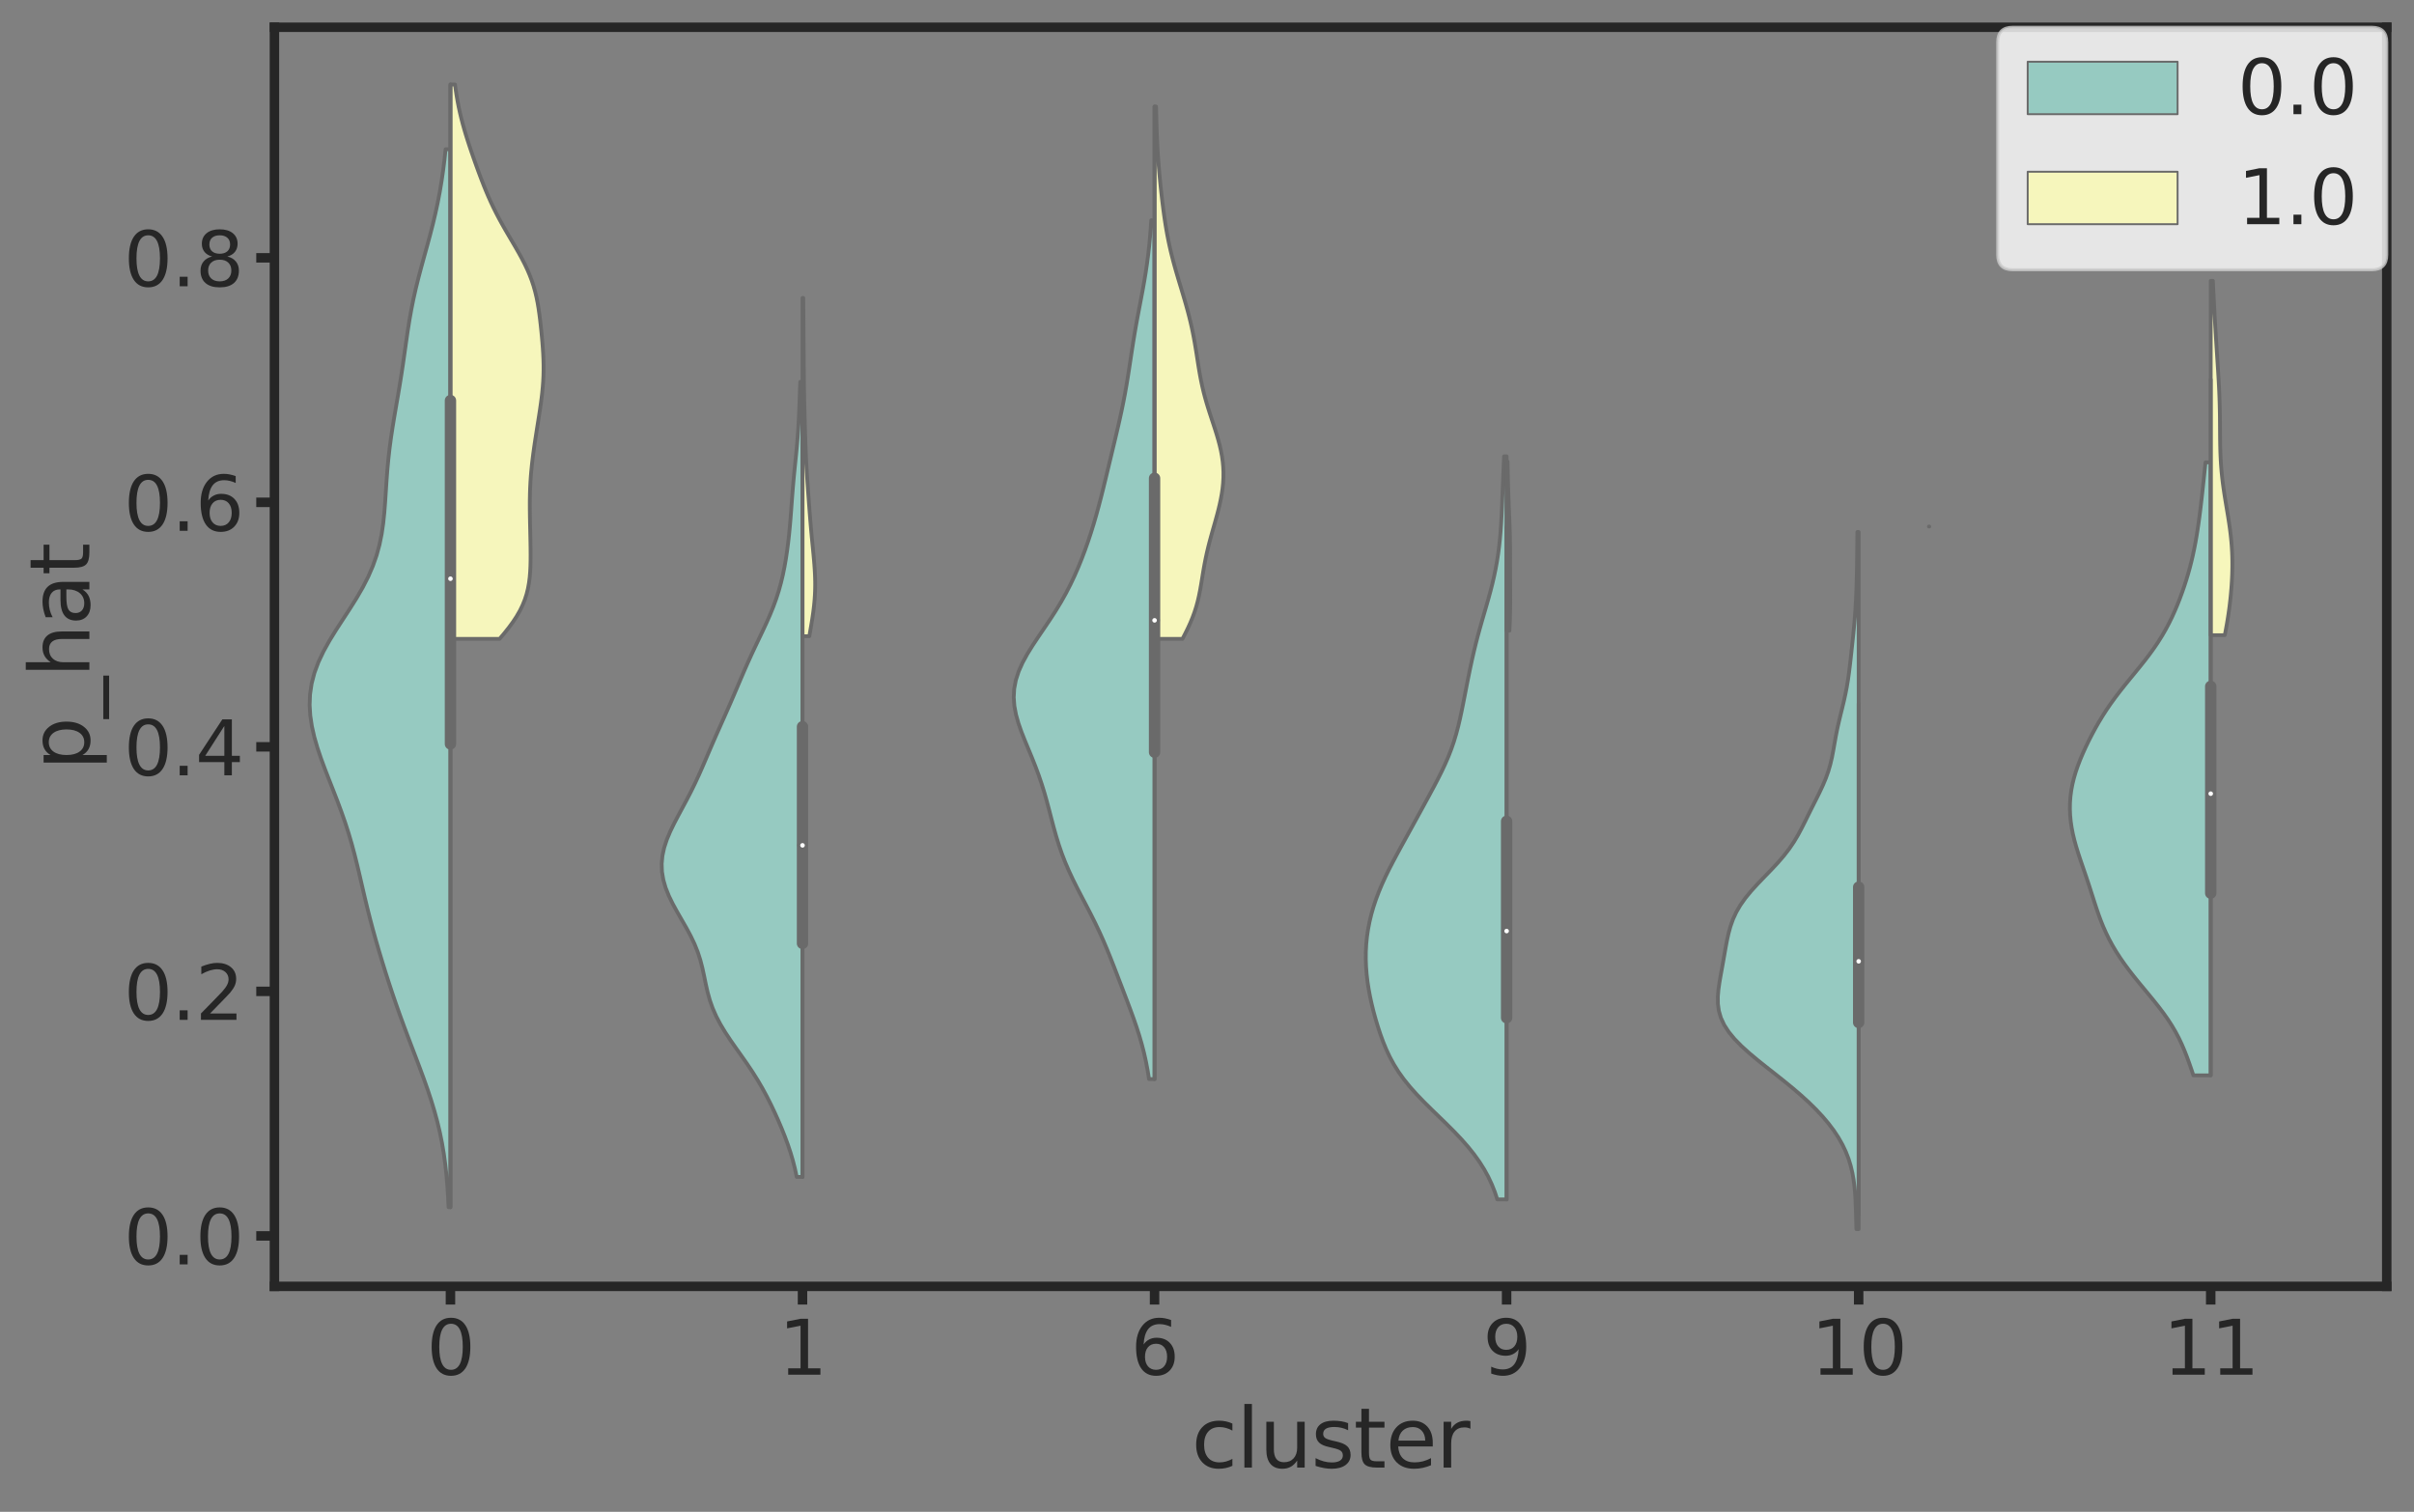 <?xml version="1.0" encoding="utf-8" standalone="no"?>
<!DOCTYPE svg PUBLIC "-//W3C//DTD SVG 1.1//EN"
  "http://www.w3.org/Graphics/SVG/1.1/DTD/svg11.dtd">
<svg xmlns:xlink="http://www.w3.org/1999/xlink" width="637.694pt" height="399.407pt" viewBox="0 0 637.694 399.407" xmlns="http://www.w3.org/2000/svg" version="1.1">
 <rect x="0" y="0" width="637.694" height="399.407" fill="#808080" stroke="none"/>
 <defs>
  <style type="text/css">*{stroke-linejoin: round; stroke-linecap: butt}</style>
 </defs>
 <g id="figure_1">
  <g id="patch_1">
   <path d="M 0 399.407 
L 637.694 399.407 
L 637.694 0 
L 0 0 
L 0 399.407 
z
" style="fill: none"/>
  </g>
  <g id="axes_1">
   <g id="patch_2">
    <path d="M 72.494 339.84 
L 630.494 339.84 
L 630.494 7.2 
L 72.494 7.2 
L 72.494 339.84 
z
" style="fill: none"/>
   </g>
   <g id="matplotlib.axis_1">
    <g id="xtick_1">
     <g id="line2d_1">
      <defs>
       <path id="m4fe1d3ff9b" d="M 0 0 
L 0 4.8 
" style="stroke: #262626; stroke-width: 2.5"/>
      </defs>
      <g>
       <use xlink:href="#m4fe1d3ff9b" x="118.994" y="339.84" style="fill: #262626; stroke: #262626; stroke-width: 2.5"/>
      </g>
     </g>
     <g id="text_1">
      <!-- 0 -->
      <g style="fill: #262626" transform="translate(112.695 363.185) scale(0.198 -0.198)">
       <defs>
        <path id="DejaVuSans-30" d="M 2034 4250 
Q 1547 4250 1301 3770 
Q 1056 3291 1056 2328 
Q 1056 1369 1301 889 
Q 1547 409 2034 409 
Q 2525 409 2770 889 
Q 3016 1369 3016 2328 
Q 3016 3291 2770 3770 
Q 2525 4250 2034 4250 
z
M 2034 4750 
Q 2819 4750 3233 4129 
Q 3647 3509 3647 2328 
Q 3647 1150 3233 529 
Q 2819 -91 2034 -91 
Q 1250 -91 836 529 
Q 422 1150 422 2328 
Q 422 3509 836 4129 
Q 1250 4750 2034 4750 
z
" transform="scale(0.016)"/>
       </defs>
       <use xlink:href="#DejaVuSans-30"/>
      </g>
     </g>
    </g>
    <g id="xtick_2">
     <g id="line2d_2">
      <g>
       <use xlink:href="#m4fe1d3ff9b" x="211.994" y="339.84" style="fill: #262626; stroke: #262626; stroke-width: 2.5"/>
      </g>
     </g>
     <g id="text_2">
      <!-- 1 -->
      <g style="fill: #262626" transform="translate(205.695 363.185) scale(0.198 -0.198)">
       <defs>
        <path id="DejaVuSans-31" d="M 794 531 
L 1825 531 
L 1825 4091 
L 703 3866 
L 703 4441 
L 1819 4666 
L 2450 4666 
L 2450 531 
L 3481 531 
L 3481 0 
L 794 0 
L 794 531 
z
" transform="scale(0.016)"/>
       </defs>
       <use xlink:href="#DejaVuSans-31"/>
      </g>
     </g>
    </g>
    <g id="xtick_3">
     <g id="line2d_3">
      <g>
       <use xlink:href="#m4fe1d3ff9b" x="304.994" y="339.84" style="fill: #262626; stroke: #262626; stroke-width: 2.5"/>
      </g>
     </g>
     <g id="text_3">
      <!-- 6 -->
      <g style="fill: #262626" transform="translate(298.695 363.185) scale(0.198 -0.198)">
       <defs>
        <path id="DejaVuSans-36" d="M 2113 2584 
Q 1688 2584 1439 2293 
Q 1191 2003 1191 1497 
Q 1191 994 1439 701 
Q 1688 409 2113 409 
Q 2538 409 2786 701 
Q 3034 994 3034 1497 
Q 3034 2003 2786 2293 
Q 2538 2584 2113 2584 
z
M 3366 4563 
L 3366 3988 
Q 3128 4100 2886 4159 
Q 2644 4219 2406 4219 
Q 1781 4219 1451 3797 
Q 1122 3375 1075 2522 
Q 1259 2794 1537 2939 
Q 1816 3084 2150 3084 
Q 2853 3084 3261 2657 
Q 3669 2231 3669 1497 
Q 3669 778 3244 343 
Q 2819 -91 2113 -91 
Q 1303 -91 875 529 
Q 447 1150 447 2328 
Q 447 3434 972 4092 
Q 1497 4750 2381 4750 
Q 2619 4750 2861 4703 
Q 3103 4656 3366 4563 
z
" transform="scale(0.016)"/>
       </defs>
       <use xlink:href="#DejaVuSans-36"/>
      </g>
     </g>
    </g>
    <g id="xtick_4">
     <g id="line2d_4">
      <g>
       <use xlink:href="#m4fe1d3ff9b" x="397.994" y="339.84" style="fill: #262626; stroke: #262626; stroke-width: 2.5"/>
      </g>
     </g>
     <g id="text_4">
      <!-- 9 -->
      <g style="fill: #262626" transform="translate(391.695 363.185) scale(0.198 -0.198)">
       <defs>
        <path id="DejaVuSans-39" d="M 703 97 
L 703 672 
Q 941 559 1184 500 
Q 1428 441 1663 441 
Q 2288 441 2617 861 
Q 2947 1281 2994 2138 
Q 2813 1869 2534 1725 
Q 2256 1581 1919 1581 
Q 1219 1581 811 2004 
Q 403 2428 403 3163 
Q 403 3881 828 4315 
Q 1253 4750 1959 4750 
Q 2769 4750 3195 4129 
Q 3622 3509 3622 2328 
Q 3622 1225 3098 567 
Q 2575 -91 1691 -91 
Q 1453 -91 1209 -44 
Q 966 3 703 97 
z
M 1959 2075 
Q 2384 2075 2632 2365 
Q 2881 2656 2881 3163 
Q 2881 3666 2632 3958 
Q 2384 4250 1959 4250 
Q 1534 4250 1286 3958 
Q 1038 3666 1038 3163 
Q 1038 2656 1286 2365 
Q 1534 2075 1959 2075 
z
" transform="scale(0.016)"/>
       </defs>
       <use xlink:href="#DejaVuSans-39"/>
      </g>
     </g>
    </g>
    <g id="xtick_5">
     <g id="line2d_5">
      <g>
       <use xlink:href="#m4fe1d3ff9b" x="490.994" y="339.84" style="fill: #262626; stroke: #262626; stroke-width: 2.5"/>
      </g>
     </g>
     <g id="text_5">
      <!-- 10 -->
      <g style="fill: #262626" transform="translate(478.396 363.185) scale(0.198 -0.198)">
       <use xlink:href="#DejaVuSans-31"/>
       <use xlink:href="#DejaVuSans-30" x="63.623"/>
      </g>
     </g>
    </g>
    <g id="xtick_6">
     <g id="line2d_6">
      <g>
       <use xlink:href="#m4fe1d3ff9b" x="583.994" y="339.84" style="fill: #262626; stroke: #262626; stroke-width: 2.5"/>
      </g>
     </g>
     <g id="text_6">
      <!-- 11 -->
      <g style="fill: #262626" transform="translate(571.396 363.185) scale(0.198 -0.198)">
       <use xlink:href="#DejaVuSans-31"/>
       <use xlink:href="#DejaVuSans-31" x="63.623"/>
      </g>
     </g>
    </g>
    <g id="text_7">
     <!-- cluster -->
     <g style="fill: #262626" transform="translate(314.765 387.715) scale(0.216 -0.216)">
      <defs>
       <path id="DejaVuSans-63" d="M 3122 3366 
L 3122 2828 
Q 2878 2963 2633 3030 
Q 2388 3097 2138 3097 
Q 1578 3097 1268 2742 
Q 959 2388 959 1747 
Q 959 1106 1268 751 
Q 1578 397 2138 397 
Q 2388 397 2633 464 
Q 2878 531 3122 666 
L 3122 134 
Q 2881 22 2623 -34 
Q 2366 -91 2075 -91 
Q 1284 -91 818 406 
Q 353 903 353 1747 
Q 353 2603 823 3093 
Q 1294 3584 2113 3584 
Q 2378 3584 2631 3529 
Q 2884 3475 3122 3366 
z
" transform="scale(0.016)"/>
       <path id="DejaVuSans-6c" d="M 603 4863 
L 1178 4863 
L 1178 0 
L 603 0 
L 603 4863 
z
" transform="scale(0.016)"/>
       <path id="DejaVuSans-75" d="M 544 1381 
L 544 3500 
L 1119 3500 
L 1119 1403 
Q 1119 906 1312 657 
Q 1506 409 1894 409 
Q 2359 409 2629 706 
Q 2900 1003 2900 1516 
L 2900 3500 
L 3475 3500 
L 3475 0 
L 2900 0 
L 2900 538 
Q 2691 219 2414 64 
Q 2138 -91 1772 -91 
Q 1169 -91 856 284 
Q 544 659 544 1381 
z
M 1991 3584 
L 1991 3584 
z
" transform="scale(0.016)"/>
       <path id="DejaVuSans-73" d="M 2834 3397 
L 2834 2853 
Q 2591 2978 2328 3040 
Q 2066 3103 1784 3103 
Q 1356 3103 1142 2972 
Q 928 2841 928 2578 
Q 928 2378 1081 2264 
Q 1234 2150 1697 2047 
L 1894 2003 
Q 2506 1872 2764 1633 
Q 3022 1394 3022 966 
Q 3022 478 2636 193 
Q 2250 -91 1575 -91 
Q 1294 -91 989 -36 
Q 684 19 347 128 
L 347 722 
Q 666 556 975 473 
Q 1284 391 1588 391 
Q 1994 391 2212 530 
Q 2431 669 2431 922 
Q 2431 1156 2273 1281 
Q 2116 1406 1581 1522 
L 1381 1569 
Q 847 1681 609 1914 
Q 372 2147 372 2553 
Q 372 3047 722 3315 
Q 1072 3584 1716 3584 
Q 2034 3584 2315 3537 
Q 2597 3491 2834 3397 
z
" transform="scale(0.016)"/>
       <path id="DejaVuSans-74" d="M 1172 4494 
L 1172 3500 
L 2356 3500 
L 2356 3053 
L 1172 3053 
L 1172 1153 
Q 1172 725 1289 603 
Q 1406 481 1766 481 
L 2356 481 
L 2356 0 
L 1766 0 
Q 1100 0 847 248 
Q 594 497 594 1153 
L 594 3053 
L 172 3053 
L 172 3500 
L 594 3500 
L 594 4494 
L 1172 4494 
z
" transform="scale(0.016)"/>
       <path id="DejaVuSans-65" d="M 3597 1894 
L 3597 1613 
L 953 1613 
Q 991 1019 1311 708 
Q 1631 397 2203 397 
Q 2534 397 2845 478 
Q 3156 559 3463 722 
L 3463 178 
Q 3153 47 2828 -22 
Q 2503 -91 2169 -91 
Q 1331 -91 842 396 
Q 353 884 353 1716 
Q 353 2575 817 3079 
Q 1281 3584 2069 3584 
Q 2775 3584 3186 3129 
Q 3597 2675 3597 1894 
z
M 3022 2063 
Q 3016 2534 2758 2815 
Q 2500 3097 2075 3097 
Q 1594 3097 1305 2825 
Q 1016 2553 972 2059 
L 3022 2063 
z
" transform="scale(0.016)"/>
       <path id="DejaVuSans-72" d="M 2631 2963 
Q 2534 3019 2420 3045 
Q 2306 3072 2169 3072 
Q 1681 3072 1420 2755 
Q 1159 2438 1159 1844 
L 1159 0 
L 581 0 
L 581 3500 
L 1159 3500 
L 1159 2956 
Q 1341 3275 1631 3429 
Q 1922 3584 2338 3584 
Q 2397 3584 2469 3576 
Q 2541 3569 2628 3553 
L 2631 2963 
z
" transform="scale(0.016)"/>
      </defs>
      <use xlink:href="#DejaVuSans-63"/>
      <use xlink:href="#DejaVuSans-6c" x="54.98"/>
      <use xlink:href="#DejaVuSans-75" x="82.764"/>
      <use xlink:href="#DejaVuSans-73" x="146.143"/>
      <use xlink:href="#DejaVuSans-74" x="198.242"/>
      <use xlink:href="#DejaVuSans-65" x="237.451"/>
      <use xlink:href="#DejaVuSans-72" x="298.975"/>
     </g>
    </g>
   </g>
   <g id="matplotlib.axis_2">
    <g id="ytick_1">
     <g id="line2d_7">
      <defs>
       <path id="mefd6db0ece" d="M 0 0 
L -4.8 0 
" style="stroke: #262626; stroke-width: 2.5"/>
      </defs>
      <g>
       <use xlink:href="#mefd6db0ece" x="72.494" y="326.509" style="fill: #262626; stroke: #262626; stroke-width: 2.5"/>
      </g>
     </g>
     <g id="text_8">
      <!-- 0.0 -->
      <g style="fill: #262626" transform="translate(32.706 334.032) scale(0.198 -0.198)">
       <defs>
        <path id="DejaVuSans-2e" d="M 684 794 
L 1344 794 
L 1344 0 
L 684 0 
L 684 794 
z
" transform="scale(0.016)"/>
       </defs>
       <use xlink:href="#DejaVuSans-30"/>
       <use xlink:href="#DejaVuSans-2e" x="63.623"/>
       <use xlink:href="#DejaVuSans-30" x="95.41"/>
      </g>
     </g>
    </g>
    <g id="ytick_2">
     <g id="line2d_8">
      <g>
       <use xlink:href="#mefd6db0ece" x="72.494" y="261.909" style="fill: #262626; stroke: #262626; stroke-width: 2.5"/>
      </g>
     </g>
     <g id="text_9">
      <!-- 0.2 -->
      <g style="fill: #262626" transform="translate(32.706 269.431) scale(0.198 -0.198)">
       <defs>
        <path id="DejaVuSans-32" d="M 1228 531 
L 3431 531 
L 3431 0 
L 469 0 
L 469 531 
Q 828 903 1448 1529 
Q 2069 2156 2228 2338 
Q 2531 2678 2651 2914 
Q 2772 3150 2772 3378 
Q 2772 3750 2511 3984 
Q 2250 4219 1831 4219 
Q 1534 4219 1204 4116 
Q 875 4013 500 3803 
L 500 4441 
Q 881 4594 1212 4672 
Q 1544 4750 1819 4750 
Q 2544 4750 2975 4387 
Q 3406 4025 3406 3419 
Q 3406 3131 3298 2873 
Q 3191 2616 2906 2266 
Q 2828 2175 2409 1742 
Q 1991 1309 1228 531 
z
" transform="scale(0.016)"/>
       </defs>
       <use xlink:href="#DejaVuSans-30"/>
       <use xlink:href="#DejaVuSans-2e" x="63.623"/>
       <use xlink:href="#DejaVuSans-32" x="95.41"/>
      </g>
     </g>
    </g>
    <g id="ytick_3">
     <g id="line2d_9">
      <g>
       <use xlink:href="#mefd6db0ece" x="72.494" y="197.308" style="fill: #262626; stroke: #262626; stroke-width: 2.5"/>
      </g>
     </g>
     <g id="text_10">
      <!-- 0.4 -->
      <g style="fill: #262626" transform="translate(32.706 204.831) scale(0.198 -0.198)">
       <defs>
        <path id="DejaVuSans-34" d="M 2419 4116 
L 825 1625 
L 2419 1625 
L 2419 4116 
z
M 2253 4666 
L 3047 4666 
L 3047 1625 
L 3713 1625 
L 3713 1100 
L 3047 1100 
L 3047 0 
L 2419 0 
L 2419 1100 
L 313 1100 
L 313 1709 
L 2253 4666 
z
" transform="scale(0.016)"/>
       </defs>
       <use xlink:href="#DejaVuSans-30"/>
       <use xlink:href="#DejaVuSans-2e" x="63.623"/>
       <use xlink:href="#DejaVuSans-34" x="95.41"/>
      </g>
     </g>
    </g>
    <g id="ytick_4">
     <g id="line2d_10">
      <g>
       <use xlink:href="#mefd6db0ece" x="72.494" y="132.708" style="fill: #262626; stroke: #262626; stroke-width: 2.5"/>
      </g>
     </g>
     <g id="text_11">
      <!-- 0.6 -->
      <g style="fill: #262626" transform="translate(32.706 140.23) scale(0.198 -0.198)">
       <use xlink:href="#DejaVuSans-30"/>
       <use xlink:href="#DejaVuSans-2e" x="63.623"/>
       <use xlink:href="#DejaVuSans-36" x="95.41"/>
      </g>
     </g>
    </g>
    <g id="ytick_5">
     <g id="line2d_11">
      <g>
       <use xlink:href="#mefd6db0ece" x="72.494" y="68.107" style="fill: #262626; stroke: #262626; stroke-width: 2.5"/>
      </g>
     </g>
     <g id="text_12">
      <!-- 0.8 -->
      <g style="fill: #262626" transform="translate(32.706 75.63) scale(0.198 -0.198)">
       <defs>
        <path id="DejaVuSans-38" d="M 2034 2216 
Q 1584 2216 1326 1975 
Q 1069 1734 1069 1313 
Q 1069 891 1326 650 
Q 1584 409 2034 409 
Q 2484 409 2743 651 
Q 3003 894 3003 1313 
Q 3003 1734 2745 1975 
Q 2488 2216 2034 2216 
z
M 1403 2484 
Q 997 2584 770 2862 
Q 544 3141 544 3541 
Q 544 4100 942 4425 
Q 1341 4750 2034 4750 
Q 2731 4750 3128 4425 
Q 3525 4100 3525 3541 
Q 3525 3141 3298 2862 
Q 3072 2584 2669 2484 
Q 3125 2378 3379 2068 
Q 3634 1759 3634 1313 
Q 3634 634 3220 271 
Q 2806 -91 2034 -91 
Q 1263 -91 848 271 
Q 434 634 434 1313 
Q 434 1759 690 2068 
Q 947 2378 1403 2484 
z
M 1172 3481 
Q 1172 3119 1398 2916 
Q 1625 2713 2034 2713 
Q 2441 2713 2670 2916 
Q 2900 3119 2900 3481 
Q 2900 3844 2670 4047 
Q 2441 4250 2034 4250 
Q 1625 4250 1398 4047 
Q 1172 3844 1172 3481 
z
" transform="scale(0.016)"/>
       </defs>
       <use xlink:href="#DejaVuSans-30"/>
       <use xlink:href="#DejaVuSans-2e" x="63.623"/>
       <use xlink:href="#DejaVuSans-38" x="95.41"/>
      </g>
     </g>
    </g>
    <g id="text_13">
     <!-- p_hat -->
     <g style="fill: #262626" transform="translate(23.613 203.473) rotate(-90) scale(0.216 -0.216)">
      <defs>
       <path id="DejaVuSans-70" d="M 1159 525 
L 1159 -1331 
L 581 -1331 
L 581 3500 
L 1159 3500 
L 1159 2969 
Q 1341 3281 1617 3432 
Q 1894 3584 2278 3584 
Q 2916 3584 3314 3078 
Q 3713 2572 3713 1747 
Q 3713 922 3314 415 
Q 2916 -91 2278 -91 
Q 1894 -91 1617 61 
Q 1341 213 1159 525 
z
M 3116 1747 
Q 3116 2381 2855 2742 
Q 2594 3103 2138 3103 
Q 1681 3103 1420 2742 
Q 1159 2381 1159 1747 
Q 1159 1113 1420 752 
Q 1681 391 2138 391 
Q 2594 391 2855 752 
Q 3116 1113 3116 1747 
z
" transform="scale(0.016)"/>
       <path id="DejaVuSans-5f" d="M 3263 -1063 
L 3263 -1509 
L -63 -1509 
L -63 -1063 
L 3263 -1063 
z
" transform="scale(0.016)"/>
       <path id="DejaVuSans-68" d="M 3513 2113 
L 3513 0 
L 2938 0 
L 2938 2094 
Q 2938 2591 2744 2837 
Q 2550 3084 2163 3084 
Q 1697 3084 1428 2787 
Q 1159 2491 1159 1978 
L 1159 0 
L 581 0 
L 581 4863 
L 1159 4863 
L 1159 2956 
Q 1366 3272 1645 3428 
Q 1925 3584 2291 3584 
Q 2894 3584 3203 3211 
Q 3513 2838 3513 2113 
z
" transform="scale(0.016)"/>
       <path id="DejaVuSans-61" d="M 2194 1759 
Q 1497 1759 1228 1600 
Q 959 1441 959 1056 
Q 959 750 1161 570 
Q 1363 391 1709 391 
Q 2188 391 2477 730 
Q 2766 1069 2766 1631 
L 2766 1759 
L 2194 1759 
z
M 3341 1997 
L 3341 0 
L 2766 0 
L 2766 531 
Q 2569 213 2275 61 
Q 1981 -91 1556 -91 
Q 1019 -91 701 211 
Q 384 513 384 1019 
Q 384 1609 779 1909 
Q 1175 2209 1959 2209 
L 2766 2209 
L 2766 2266 
Q 2766 2663 2505 2880 
Q 2244 3097 1772 3097 
Q 1472 3097 1187 3025 
Q 903 2953 641 2809 
L 641 3341 
Q 956 3463 1253 3523 
Q 1550 3584 1831 3584 
Q 2591 3584 2966 3190 
Q 3341 2797 3341 1997 
z
" transform="scale(0.016)"/>
      </defs>
      <use xlink:href="#DejaVuSans-70"/>
      <use xlink:href="#DejaVuSans-5f" x="63.477"/>
      <use xlink:href="#DejaVuSans-68" x="113.477"/>
      <use xlink:href="#DejaVuSans-61" x="176.855"/>
      <use xlink:href="#DejaVuSans-74" x="238.135"/>
     </g>
    </g>
   </g>
   <g id="patch_3">
    <path d="M 118.994 326.509 
L 118.994 326.509 
L 118.994 326.509 
L 118.994 326.509 
z
" clip-path="url(#p985d5a67f7)" style="fill: #96cac1; stroke: #6a6a6a; stroke-width: 0.5; stroke-linejoin: miter"/>
   </g>
   <g id="PolyCollection_1">
    <defs>
     <path id="mb4831aab41" d="M 118.994 -80.475 
L 118.491 -80.475 
L 118.353 -83.298 
L 118.172 -86.121 
L 117.934 -88.945 
L 117.629 -91.768 
L 117.243 -94.591 
L 116.767 -97.415 
L 116.196 -100.238 
L 115.526 -103.061 
L 114.76 -105.885 
L 113.905 -108.708 
L 112.972 -111.531 
L 111.975 -114.355 
L 110.933 -117.178 
L 109.864 -120.001 
L 108.784 -122.825 
L 107.711 -125.648 
L 106.655 -128.471 
L 105.626 -131.295 
L 104.629 -134.118 
L 103.663 -136.941 
L 102.729 -139.765 
L 101.824 -142.588 
L 100.947 -145.411 
L 100.098 -148.234 
L 99.279 -151.058 
L 98.494 -153.881 
L 97.745 -156.704 
L 97.033 -159.528 
L 96.352 -162.351 
L 95.693 -165.174 
L 95.041 -167.998 
L 94.373 -170.821 
L 93.67 -173.644 
L 92.912 -176.468 
L 92.082 -179.291 
L 91.173 -182.114 
L 90.187 -184.938 
L 89.137 -187.761 
L 88.041 -190.584 
L 86.929 -193.408 
L 85.833 -196.231 
L 84.792 -199.054 
L 83.844 -201.878 
L 83.03 -204.701 
L 82.39 -207.524 
L 81.966 -210.348 
L 81.794 -213.171 
L 81.906 -215.994 
L 82.325 -218.817 
L 83.061 -221.641 
L 84.109 -224.464 
L 85.439 -227.287 
L 87.006 -230.111 
L 88.745 -232.934 
L 90.577 -235.757 
L 92.42 -238.581 
L 94.193 -241.404 
L 95.828 -244.227 
L 97.272 -247.051 
L 98.494 -249.874 
L 99.484 -252.697 
L 100.252 -255.521 
L 100.824 -258.344 
L 101.235 -261.167 
L 101.529 -263.991 
L 101.748 -266.814 
L 101.932 -269.637 
L 102.118 -272.461 
L 102.331 -275.284 
L 102.592 -278.107 
L 102.91 -280.931 
L 103.286 -283.754 
L 103.714 -286.577 
L 104.179 -289.401 
L 104.664 -292.224 
L 105.151 -295.047 
L 105.624 -297.87 
L 106.073 -300.694 
L 106.496 -303.517 
L 106.899 -306.34 
L 107.297 -309.164 
L 107.709 -311.987 
L 108.157 -314.81 
L 108.659 -317.634 
L 109.227 -320.457 
L 109.864 -323.28 
L 110.564 -326.104 
L 111.312 -328.927 
L 112.088 -331.75 
L 112.868 -334.574 
L 113.629 -337.397 
L 114.352 -340.22 
L 115.021 -343.044 
L 115.628 -345.867 
L 116.169 -348.69 
L 116.643 -351.514 
L 117.055 -354.337 
L 117.409 -357.16 
L 117.712 -359.984 
L 118.994 -359.984 
L 118.994 -359.984 
L 118.994 -357.16 
L 118.994 -354.337 
L 118.994 -351.514 
L 118.994 -348.69 
L 118.994 -345.867 
L 118.994 -343.044 
L 118.994 -340.22 
L 118.994 -337.397 
L 118.994 -334.574 
L 118.994 -331.75 
L 118.994 -328.927 
L 118.994 -326.104 
L 118.994 -323.28 
L 118.994 -320.457 
L 118.994 -317.634 
L 118.994 -314.81 
L 118.994 -311.987 
L 118.994 -309.164 
L 118.994 -306.34 
L 118.994 -303.517 
L 118.994 -300.694 
L 118.994 -297.87 
L 118.994 -295.047 
L 118.994 -292.224 
L 118.994 -289.401 
L 118.994 -286.577 
L 118.994 -283.754 
L 118.994 -280.931 
L 118.994 -278.107 
L 118.994 -275.284 
L 118.994 -272.461 
L 118.994 -269.637 
L 118.994 -266.814 
L 118.994 -263.991 
L 118.994 -261.167 
L 118.994 -258.344 
L 118.994 -255.521 
L 118.994 -252.697 
L 118.994 -249.874 
L 118.994 -247.051 
L 118.994 -244.227 
L 118.994 -241.404 
L 118.994 -238.581 
L 118.994 -235.757 
L 118.994 -232.934 
L 118.994 -230.111 
L 118.994 -227.287 
L 118.994 -224.464 
L 118.994 -221.641 
L 118.994 -218.817 
L 118.994 -215.994 
L 118.994 -213.171 
L 118.994 -210.348 
L 118.994 -207.524 
L 118.994 -204.701 
L 118.994 -201.878 
L 118.994 -199.054 
L 118.994 -196.231 
L 118.994 -193.408 
L 118.994 -190.584 
L 118.994 -187.761 
L 118.994 -184.938 
L 118.994 -182.114 
L 118.994 -179.291 
L 118.994 -176.468 
L 118.994 -173.644 
L 118.994 -170.821 
L 118.994 -167.998 
L 118.994 -165.174 
L 118.994 -162.351 
L 118.994 -159.528 
L 118.994 -156.704 
L 118.994 -153.881 
L 118.994 -151.058 
L 118.994 -148.234 
L 118.994 -145.411 
L 118.994 -142.588 
L 118.994 -139.765 
L 118.994 -136.941 
L 118.994 -134.118 
L 118.994 -131.295 
L 118.994 -128.471 
L 118.994 -125.648 
L 118.994 -122.825 
L 118.994 -120.001 
L 118.994 -117.178 
L 118.994 -114.355 
L 118.994 -111.531 
L 118.994 -108.708 
L 118.994 -105.885 
L 118.994 -103.061 
L 118.994 -100.238 
L 118.994 -97.415 
L 118.994 -94.591 
L 118.994 -91.768 
L 118.994 -88.945 
L 118.994 -86.121 
L 118.994 -83.298 
L 118.994 -80.475 
z
" style="stroke: #6a6a6a"/>
    </defs>
    <g clip-path="url(#p985d5a67f7)">
     <use xlink:href="#mb4831aab41" x="0" y="399.407" style="fill: #96cac1; stroke: #6a6a6a"/>
    </g>
   </g>
   <g id="patch_4">
    <path d="M 118.994 326.509 
L 118.994 326.509 
L 118.994 326.509 
L 118.994 326.509 
z
" clip-path="url(#p985d5a67f7)" style="fill: #f6f6bc; stroke: #6a6a6a; stroke-width: 0.5; stroke-linejoin: miter"/>
   </g>
   <g id="PolyCollection_2">
    <defs>
     <path id="m7541b09982" d="M 131.97 -230.621 
L 118.994 -230.621 
L 118.994 -232.1 
L 118.994 -233.58 
L 118.994 -235.059 
L 118.994 -236.538 
L 118.994 -238.018 
L 118.994 -239.497 
L 118.994 -240.977 
L 118.994 -242.456 
L 118.994 -243.936 
L 118.994 -245.415 
L 118.994 -246.895 
L 118.994 -248.374 
L 118.994 -249.854 
L 118.994 -251.333 
L 118.994 -252.813 
L 118.994 -254.292 
L 118.994 -255.771 
L 118.994 -257.251 
L 118.994 -258.73 
L 118.994 -260.21 
L 118.994 -261.689 
L 118.994 -263.169 
L 118.994 -264.648 
L 118.994 -266.128 
L 118.994 -267.607 
L 118.994 -269.087 
L 118.994 -270.566 
L 118.994 -272.046 
L 118.994 -273.525 
L 118.994 -275.005 
L 118.994 -276.484 
L 118.994 -277.963 
L 118.994 -279.443 
L 118.994 -280.922 
L 118.994 -282.402 
L 118.994 -283.881 
L 118.994 -285.361 
L 118.994 -286.84 
L 118.994 -288.32 
L 118.994 -289.799 
L 118.994 -291.279 
L 118.994 -292.758 
L 118.994 -294.238 
L 118.994 -295.717 
L 118.994 -297.196 
L 118.994 -298.676 
L 118.994 -300.155 
L 118.994 -301.635 
L 118.994 -303.114 
L 118.994 -304.594 
L 118.994 -306.073 
L 118.994 -307.553 
L 118.994 -309.032 
L 118.994 -310.512 
L 118.994 -311.991 
L 118.994 -313.471 
L 118.994 -314.95 
L 118.994 -316.429 
L 118.994 -317.909 
L 118.994 -319.388 
L 118.994 -320.868 
L 118.994 -322.347 
L 118.994 -323.827 
L 118.994 -325.306 
L 118.994 -326.786 
L 118.994 -328.265 
L 118.994 -329.745 
L 118.994 -331.224 
L 118.994 -332.704 
L 118.994 -334.183 
L 118.994 -335.662 
L 118.994 -337.142 
L 118.994 -338.621 
L 118.994 -340.101 
L 118.994 -341.58 
L 118.994 -343.06 
L 118.994 -344.539 
L 118.994 -346.019 
L 118.994 -347.498 
L 118.994 -348.978 
L 118.994 -350.457 
L 118.994 -351.937 
L 118.994 -353.416 
L 118.994 -354.895 
L 118.994 -356.375 
L 118.994 -357.854 
L 118.994 -359.334 
L 118.994 -360.813 
L 118.994 -362.293 
L 118.994 -363.772 
L 118.994 -365.252 
L 118.994 -366.731 
L 118.994 -368.211 
L 118.994 -369.69 
L 118.994 -371.17 
L 118.994 -372.649 
L 118.994 -374.129 
L 118.994 -375.608 
L 118.994 -377.087 
L 120.193 -377.087 
L 120.193 -377.087 
L 120.394 -375.608 
L 120.621 -374.129 
L 120.879 -372.649 
L 121.167 -371.17 
L 121.488 -369.69 
L 121.84 -368.211 
L 122.224 -366.731 
L 122.638 -365.252 
L 123.077 -363.772 
L 123.54 -362.293 
L 124.022 -360.813 
L 124.52 -359.334 
L 125.032 -357.854 
L 125.555 -356.375 
L 126.088 -354.895 
L 126.634 -353.416 
L 127.193 -351.937 
L 127.771 -350.457 
L 128.372 -348.978 
L 129.001 -347.498 
L 129.662 -346.019 
L 130.361 -344.539 
L 131.098 -343.06 
L 131.874 -341.58 
L 132.686 -340.101 
L 133.528 -338.621 
L 134.391 -337.142 
L 135.263 -335.662 
L 136.131 -334.183 
L 136.98 -332.704 
L 137.794 -331.224 
L 138.56 -329.745 
L 139.266 -328.265 
L 139.902 -326.786 
L 140.465 -325.306 
L 140.954 -323.827 
L 141.371 -322.347 
L 141.722 -320.868 
L 142.017 -319.388 
L 142.267 -317.909 
L 142.48 -316.429 
L 142.668 -314.95 
L 142.837 -313.471 
L 142.992 -311.991 
L 143.136 -310.512 
L 143.267 -309.032 
L 143.383 -307.553 
L 143.478 -306.073 
L 143.548 -304.594 
L 143.587 -303.114 
L 143.592 -301.635 
L 143.558 -300.155 
L 143.487 -298.676 
L 143.378 -297.196 
L 143.236 -295.717 
L 143.064 -294.238 
L 142.869 -292.758 
L 142.656 -291.279 
L 142.43 -289.799 
L 142.197 -288.32 
L 141.961 -286.84 
L 141.726 -285.361 
L 141.495 -283.881 
L 141.27 -282.402 
L 141.055 -280.922 
L 140.853 -279.443 
L 140.665 -277.963 
L 140.496 -276.484 
L 140.347 -275.005 
L 140.222 -273.525 
L 140.121 -272.046 
L 140.046 -270.566 
L 139.994 -269.087 
L 139.965 -267.607 
L 139.955 -266.128 
L 139.962 -264.648 
L 139.98 -263.169 
L 140.007 -261.689 
L 140.039 -260.21 
L 140.072 -258.73 
L 140.105 -257.251 
L 140.134 -255.771 
L 140.156 -254.292 
L 140.166 -252.813 
L 140.158 -251.333 
L 140.124 -249.854 
L 140.052 -248.374 
L 139.93 -246.895 
L 139.743 -245.415 
L 139.475 -243.936 
L 139.11 -242.456 
L 138.634 -240.977 
L 138.037 -239.497 
L 137.313 -238.018 
L 136.46 -236.538 
L 135.484 -235.059 
L 134.397 -233.58 
L 133.218 -232.1 
L 131.97 -230.621 
z
" style="stroke: #6a6a6a"/>
    </defs>
    <g clip-path="url(#p985d5a67f7)">
     <use xlink:href="#m7541b09982" x="0" y="399.407" style="fill: #f6f6bc; stroke: #6a6a6a"/>
    </g>
   </g>
   <g id="PolyCollection_3">
    <defs>
     <path id="me2c0d3632c" d="M 211.994 -88.481 
L 210.46 -88.481 
L 210.009 -90.603 
L 209.473 -92.724 
L 208.849 -94.846 
L 208.142 -96.968 
L 207.361 -99.089 
L 206.515 -101.211 
L 205.614 -103.332 
L 204.663 -105.454 
L 203.658 -107.575 
L 202.59 -109.697 
L 201.445 -111.818 
L 200.21 -113.94 
L 198.881 -116.061 
L 197.464 -118.183 
L 195.983 -120.304 
L 194.477 -122.426 
L 192.995 -124.547 
L 191.589 -126.669 
L 190.311 -128.79 
L 189.196 -130.912 
L 188.267 -133.034 
L 187.519 -135.155 
L 186.929 -137.277 
L 186.448 -139.398 
L 186.013 -141.52 
L 185.554 -143.641 
L 185.006 -145.763 
L 184.321 -147.884 
L 183.471 -150.006 
L 182.461 -152.127 
L 181.321 -154.249 
L 180.106 -156.37 
L 178.882 -158.492 
L 177.72 -160.613 
L 176.687 -162.735 
L 175.841 -164.856 
L 175.226 -166.978 
L 174.871 -169.1 
L 174.794 -171.221 
L 174.993 -173.343 
L 175.455 -175.464 
L 176.151 -177.586 
L 177.037 -179.707 
L 178.063 -181.829 
L 179.174 -183.95 
L 180.318 -186.072 
L 181.452 -188.193 
L 182.545 -190.315 
L 183.585 -192.436 
L 184.571 -194.558 
L 185.513 -196.679 
L 186.43 -198.801 
L 187.338 -200.922 
L 188.253 -203.044 
L 189.182 -205.166 
L 190.123 -207.287 
L 191.07 -209.409 
L 192.014 -211.53 
L 192.945 -213.652 
L 193.861 -215.773 
L 194.765 -217.895 
L 195.665 -220.016 
L 196.577 -222.138 
L 197.511 -224.259 
L 198.475 -226.381 
L 199.469 -228.502 
L 200.481 -230.624 
L 201.492 -232.745 
L 202.478 -234.867 
L 203.414 -236.988 
L 204.276 -239.11 
L 205.051 -241.232 
L 205.731 -243.353 
L 206.319 -245.475 
L 206.821 -247.596 
L 207.25 -249.718 
L 207.618 -251.839 
L 207.936 -253.961 
L 208.21 -256.082 
L 208.448 -258.204 
L 208.654 -260.325 
L 208.835 -262.447 
L 208.998 -264.568 
L 209.154 -266.69 
L 209.313 -268.811 
L 209.485 -270.933 
L 209.673 -273.054 
L 209.878 -275.176 
L 210.093 -277.298 
L 210.308 -279.419 
L 210.511 -281.541 
L 210.692 -283.662 
L 210.846 -285.784 
L 210.972 -287.905 
L 211.075 -290.027 
L 211.162 -292.148 
L 211.24 -294.27 
L 211.318 -296.391 
L 211.398 -298.513 
L 211.994 -298.513 
L 211.994 -298.513 
L 211.994 -296.391 
L 211.994 -294.27 
L 211.994 -292.148 
L 211.994 -290.027 
L 211.994 -287.905 
L 211.994 -285.784 
L 211.994 -283.662 
L 211.994 -281.541 
L 211.994 -279.419 
L 211.994 -277.298 
L 211.994 -275.176 
L 211.994 -273.054 
L 211.994 -270.933 
L 211.994 -268.811 
L 211.994 -266.69 
L 211.994 -264.568 
L 211.994 -262.447 
L 211.994 -260.325 
L 211.994 -258.204 
L 211.994 -256.082 
L 211.994 -253.961 
L 211.994 -251.839 
L 211.994 -249.718 
L 211.994 -247.596 
L 211.994 -245.475 
L 211.994 -243.353 
L 211.994 -241.232 
L 211.994 -239.11 
L 211.994 -236.988 
L 211.994 -234.867 
L 211.994 -232.745 
L 211.994 -230.624 
L 211.994 -228.502 
L 211.994 -226.381 
L 211.994 -224.259 
L 211.994 -222.138 
L 211.994 -220.016 
L 211.994 -217.895 
L 211.994 -215.773 
L 211.994 -213.652 
L 211.994 -211.53 
L 211.994 -209.409 
L 211.994 -207.287 
L 211.994 -205.166 
L 211.994 -203.044 
L 211.994 -200.922 
L 211.994 -198.801 
L 211.994 -196.679 
L 211.994 -194.558 
L 211.994 -192.436 
L 211.994 -190.315 
L 211.994 -188.193 
L 211.994 -186.072 
L 211.994 -183.95 
L 211.994 -181.829 
L 211.994 -179.707 
L 211.994 -177.586 
L 211.994 -175.464 
L 211.994 -173.343 
L 211.994 -171.221 
L 211.994 -169.1 
L 211.994 -166.978 
L 211.994 -164.856 
L 211.994 -162.735 
L 211.994 -160.613 
L 211.994 -158.492 
L 211.994 -156.37 
L 211.994 -154.249 
L 211.994 -152.127 
L 211.994 -150.006 
L 211.994 -147.884 
L 211.994 -145.763 
L 211.994 -143.641 
L 211.994 -141.52 
L 211.994 -139.398 
L 211.994 -137.277 
L 211.994 -135.155 
L 211.994 -133.034 
L 211.994 -130.912 
L 211.994 -128.79 
L 211.994 -126.669 
L 211.994 -124.547 
L 211.994 -122.426 
L 211.994 -120.304 
L 211.994 -118.183 
L 211.994 -116.061 
L 211.994 -113.94 
L 211.994 -111.818 
L 211.994 -109.697 
L 211.994 -107.575 
L 211.994 -105.454 
L 211.994 -103.332 
L 211.994 -101.211 
L 211.994 -99.089 
L 211.994 -96.968 
L 211.994 -94.846 
L 211.994 -92.724 
L 211.994 -90.603 
L 211.994 -88.481 
z
" style="stroke: #6a6a6a"/>
    </defs>
    <g clip-path="url(#p985d5a67f7)">
     <use xlink:href="#me2c0d3632c" x="0" y="399.407" style="fill: #96cac1; stroke: #6a6a6a"/>
    </g>
   </g>
   <g id="PolyCollection_4">
    <defs>
     <path id="m1314a08812" d="M 213.793 -231.328 
L 211.994 -231.328 
L 211.994 -232.231 
L 211.994 -233.133 
L 211.994 -234.036 
L 211.994 -234.939 
L 211.994 -235.842 
L 211.994 -236.744 
L 211.994 -237.647 
L 211.994 -238.55 
L 211.994 -239.453 
L 211.994 -240.355 
L 211.994 -241.258 
L 211.994 -242.161 
L 211.994 -243.063 
L 211.994 -243.966 
L 211.994 -244.869 
L 211.994 -245.772 
L 211.994 -246.674 
L 211.994 -247.577 
L 211.994 -248.48 
L 211.994 -249.383 
L 211.994 -250.285 
L 211.994 -251.188 
L 211.994 -252.091 
L 211.994 -252.994 
L 211.994 -253.896 
L 211.994 -254.799 
L 211.994 -255.702 
L 211.994 -256.605 
L 211.994 -257.507 
L 211.994 -258.41 
L 211.994 -259.313 
L 211.994 -260.216 
L 211.994 -261.118 
L 211.994 -262.021 
L 211.994 -262.924 
L 211.994 -263.827 
L 211.994 -264.729 
L 211.994 -265.632 
L 211.994 -266.535 
L 211.994 -267.437 
L 211.994 -268.34 
L 211.994 -269.243 
L 211.994 -270.146 
L 211.994 -271.048 
L 211.994 -271.951 
L 211.994 -272.854 
L 211.994 -273.757 
L 211.994 -274.659 
L 211.994 -275.562 
L 211.994 -276.465 
L 211.994 -277.368 
L 211.994 -278.27 
L 211.994 -279.173 
L 211.994 -280.076 
L 211.994 -280.979 
L 211.994 -281.881 
L 211.994 -282.784 
L 211.994 -283.687 
L 211.994 -284.59 
L 211.994 -285.492 
L 211.994 -286.395 
L 211.994 -287.298 
L 211.994 -288.201 
L 211.994 -289.103 
L 211.994 -290.006 
L 211.994 -290.909 
L 211.994 -291.811 
L 211.994 -292.714 
L 211.994 -293.617 
L 211.994 -294.52 
L 211.994 -295.422 
L 211.994 -296.325 
L 211.994 -297.228 
L 211.994 -298.131 
L 211.994 -299.033 
L 211.994 -299.936 
L 211.994 -300.839 
L 211.994 -301.742 
L 211.994 -302.644 
L 211.994 -303.547 
L 211.994 -304.45 
L 211.994 -305.353 
L 211.994 -306.255 
L 211.994 -307.158 
L 211.994 -308.061 
L 211.994 -308.964 
L 211.994 -309.866 
L 211.994 -310.769 
L 211.994 -311.672 
L 211.994 -312.575 
L 211.994 -313.477 
L 211.994 -314.38 
L 211.994 -315.283 
L 211.994 -316.186 
L 211.994 -317.088 
L 211.994 -317.991 
L 211.994 -318.894 
L 211.994 -319.796 
L 211.994 -320.699 
L 212.197 -320.699 
L 212.197 -320.699 
L 212.205 -319.796 
L 212.212 -318.894 
L 212.219 -317.991 
L 212.225 -317.088 
L 212.231 -316.186 
L 212.236 -315.283 
L 212.242 -314.38 
L 212.248 -313.477 
L 212.254 -312.575 
L 212.261 -311.672 
L 212.268 -310.769 
L 212.275 -309.866 
L 212.282 -308.964 
L 212.289 -308.061 
L 212.297 -307.158 
L 212.304 -306.255 
L 212.312 -305.353 
L 212.319 -304.45 
L 212.327 -303.547 
L 212.334 -302.644 
L 212.342 -301.742 
L 212.35 -300.839 
L 212.359 -299.936 
L 212.368 -299.033 
L 212.379 -298.131 
L 212.391 -297.228 
L 212.404 -296.325 
L 212.418 -295.422 
L 212.434 -294.52 
L 212.452 -293.617 
L 212.472 -292.714 
L 212.492 -291.811 
L 212.514 -290.909 
L 212.538 -290.006 
L 212.562 -289.103 
L 212.587 -288.201 
L 212.613 -287.298 
L 212.639 -286.395 
L 212.667 -285.492 
L 212.695 -284.59 
L 212.724 -283.687 
L 212.754 -282.784 
L 212.786 -281.881 
L 212.819 -280.979 
L 212.855 -280.076 
L 212.893 -279.173 
L 212.934 -278.27 
L 212.978 -277.368 
L 213.025 -276.465 
L 213.075 -275.562 
L 213.128 -274.659 
L 213.184 -273.757 
L 213.243 -272.854 
L 213.304 -271.951 
L 213.367 -271.048 
L 213.431 -270.146 
L 213.496 -269.243 
L 213.563 -268.34 
L 213.63 -267.437 
L 213.697 -266.535 
L 213.765 -265.632 
L 213.834 -264.729 
L 213.904 -263.827 
L 213.975 -262.924 
L 214.047 -262.021 
L 214.122 -261.118 
L 214.198 -260.216 
L 214.277 -259.313 
L 214.359 -258.41 
L 214.443 -257.507 
L 214.529 -256.605 
L 214.616 -255.702 
L 214.705 -254.799 
L 214.793 -253.896 
L 214.879 -252.994 
L 214.963 -252.091 
L 215.042 -251.188 
L 215.116 -250.285 
L 215.181 -249.383 
L 215.238 -248.48 
L 215.283 -247.577 
L 215.316 -246.674 
L 215.336 -245.772 
L 215.341 -244.869 
L 215.33 -243.966 
L 215.304 -243.063 
L 215.262 -242.161 
L 215.204 -241.258 
L 215.13 -240.355 
L 215.041 -239.453 
L 214.938 -238.55 
L 214.823 -237.647 
L 214.696 -236.744 
L 214.559 -235.842 
L 214.414 -234.939 
L 214.264 -234.036 
L 214.109 -233.133 
L 213.951 -232.231 
L 213.793 -231.328 
z
" style="stroke: #6a6a6a"/>
    </defs>
    <g clip-path="url(#p985d5a67f7)">
     <use xlink:href="#m1314a08812" x="0" y="399.407" style="fill: #f6f6bc; stroke: #6a6a6a"/>
    </g>
   </g>
   <g id="PolyCollection_5">
    <defs>
     <path id="m07b4fa8ace" d="M 304.994 -114.318 
L 303.533 -114.318 
L 303.168 -116.61 
L 302.733 -118.902 
L 302.222 -121.194 
L 301.633 -123.486 
L 300.969 -125.778 
L 300.235 -128.07 
L 299.445 -130.362 
L 298.611 -132.654 
L 297.75 -134.946 
L 296.876 -137.238 
L 295.998 -139.53 
L 295.118 -141.822 
L 294.234 -144.114 
L 293.333 -146.406 
L 292.403 -148.698 
L 291.428 -150.99 
L 290.396 -153.282 
L 289.305 -155.574 
L 288.158 -157.866 
L 286.972 -160.158 
L 285.771 -162.45 
L 284.584 -164.742 
L 283.441 -167.034 
L 282.368 -169.326 
L 281.383 -171.617 
L 280.497 -173.909 
L 279.707 -176.201 
L 279.001 -178.493 
L 278.359 -180.785 
L 277.755 -183.077 
L 277.162 -185.369 
L 276.553 -187.661 
L 275.903 -189.953 
L 275.193 -192.245 
L 274.415 -194.537 
L 273.565 -196.829 
L 272.656 -199.121 
L 271.709 -201.413 
L 270.76 -203.705 
L 269.855 -205.997 
L 269.049 -208.289 
L 268.4 -210.581 
L 267.965 -212.873 
L 267.794 -215.165 
L 267.92 -217.457 
L 268.358 -219.749 
L 269.103 -222.041 
L 270.125 -224.333 
L 271.377 -226.625 
L 272.798 -228.917 
L 274.321 -231.209 
L 275.882 -233.501 
L 277.424 -235.793 
L 278.904 -238.085 
L 280.293 -240.377 
L 281.579 -242.669 
L 282.761 -244.961 
L 283.846 -247.253 
L 284.846 -249.544 
L 285.774 -251.836 
L 286.638 -254.128 
L 287.447 -256.42 
L 288.205 -258.712 
L 288.917 -261.004 
L 289.585 -263.296 
L 290.216 -265.588 
L 290.815 -267.88 
L 291.391 -270.172 
L 291.951 -272.464 
L 292.504 -274.756 
L 293.054 -277.048 
L 293.605 -279.34 
L 294.155 -281.632 
L 294.703 -283.924 
L 295.242 -286.216 
L 295.766 -288.508 
L 296.267 -290.8 
L 296.739 -293.092 
L 297.179 -295.384 
L 297.586 -297.676 
L 297.964 -299.968 
L 298.321 -302.26 
L 298.667 -304.552 
L 299.014 -306.844 
L 299.372 -309.136 
L 299.749 -311.428 
L 300.149 -313.72 
L 300.57 -316.012 
L 301.006 -318.304 
L 301.445 -320.596 
L 301.876 -322.888 
L 302.286 -325.18 
L 302.665 -327.472 
L 303.005 -329.763 
L 303.304 -332.055 
L 303.56 -334.347 
L 303.778 -336.639 
L 303.963 -338.931 
L 304.12 -341.223 
L 304.994 -341.223 
L 304.994 -341.223 
L 304.994 -338.931 
L 304.994 -336.639 
L 304.994 -334.347 
L 304.994 -332.055 
L 304.994 -329.763 
L 304.994 -327.472 
L 304.994 -325.18 
L 304.994 -322.888 
L 304.994 -320.596 
L 304.994 -318.304 
L 304.994 -316.012 
L 304.994 -313.72 
L 304.994 -311.428 
L 304.994 -309.136 
L 304.994 -306.844 
L 304.994 -304.552 
L 304.994 -302.26 
L 304.994 -299.968 
L 304.994 -297.676 
L 304.994 -295.384 
L 304.994 -293.092 
L 304.994 -290.8 
L 304.994 -288.508 
L 304.994 -286.216 
L 304.994 -283.924 
L 304.994 -281.632 
L 304.994 -279.34 
L 304.994 -277.048 
L 304.994 -274.756 
L 304.994 -272.464 
L 304.994 -270.172 
L 304.994 -267.88 
L 304.994 -265.588 
L 304.994 -263.296 
L 304.994 -261.004 
L 304.994 -258.712 
L 304.994 -256.42 
L 304.994 -254.128 
L 304.994 -251.836 
L 304.994 -249.544 
L 304.994 -247.253 
L 304.994 -244.961 
L 304.994 -242.669 
L 304.994 -240.377 
L 304.994 -238.085 
L 304.994 -235.793 
L 304.994 -233.501 
L 304.994 -231.209 
L 304.994 -228.917 
L 304.994 -226.625 
L 304.994 -224.333 
L 304.994 -222.041 
L 304.994 -219.749 
L 304.994 -217.457 
L 304.994 -215.165 
L 304.994 -212.873 
L 304.994 -210.581 
L 304.994 -208.289 
L 304.994 -205.997 
L 304.994 -203.705 
L 304.994 -201.413 
L 304.994 -199.121 
L 304.994 -196.829 
L 304.994 -194.537 
L 304.994 -192.245 
L 304.994 -189.953 
L 304.994 -187.661 
L 304.994 -185.369 
L 304.994 -183.077 
L 304.994 -180.785 
L 304.994 -178.493 
L 304.994 -176.201 
L 304.994 -173.909 
L 304.994 -171.617 
L 304.994 -169.326 
L 304.994 -167.034 
L 304.994 -164.742 
L 304.994 -162.45 
L 304.994 -160.158 
L 304.994 -157.866 
L 304.994 -155.574 
L 304.994 -153.282 
L 304.994 -150.99 
L 304.994 -148.698 
L 304.994 -146.406 
L 304.994 -144.114 
L 304.994 -141.822 
L 304.994 -139.53 
L 304.994 -137.238 
L 304.994 -134.946 
L 304.994 -132.654 
L 304.994 -130.362 
L 304.994 -128.07 
L 304.994 -125.778 
L 304.994 -123.486 
L 304.994 -121.194 
L 304.994 -118.902 
L 304.994 -116.61 
L 304.994 -114.318 
z
" style="stroke: #6a6a6a"/>
    </defs>
    <g clip-path="url(#p985d5a67f7)">
     <use xlink:href="#m07b4fa8ace" x="0" y="399.407" style="fill: #96cac1; stroke: #6a6a6a"/>
    </g>
   </g>
   <g id="PolyCollection_6">
    <defs>
     <path id="m874a6baa73" d="M 312.368 -230.619 
L 304.994 -230.619 
L 304.994 -232.04 
L 304.994 -233.46 
L 304.994 -234.881 
L 304.994 -236.301 
L 304.994 -237.722 
L 304.994 -239.143 
L 304.994 -240.563 
L 304.994 -241.984 
L 304.994 -243.404 
L 304.994 -244.825 
L 304.994 -246.245 
L 304.994 -247.666 
L 304.994 -249.086 
L 304.994 -250.507 
L 304.994 -251.928 
L 304.994 -253.348 
L 304.994 -254.769 
L 304.994 -256.189 
L 304.994 -257.61 
L 304.994 -259.03 
L 304.994 -260.451 
L 304.994 -261.871 
L 304.994 -263.292 
L 304.994 -264.712 
L 304.994 -266.133 
L 304.994 -267.554 
L 304.994 -268.974 
L 304.994 -270.395 
L 304.994 -271.815 
L 304.994 -273.236 
L 304.994 -274.656 
L 304.994 -276.077 
L 304.994 -277.497 
L 304.994 -278.918 
L 304.994 -280.339 
L 304.994 -281.759 
L 304.994 -283.18 
L 304.994 -284.6 
L 304.994 -286.021 
L 304.994 -287.441 
L 304.994 -288.862 
L 304.994 -290.282 
L 304.994 -291.703 
L 304.994 -293.123 
L 304.994 -294.544 
L 304.994 -295.965 
L 304.994 -297.385 
L 304.994 -298.806 
L 304.994 -300.226 
L 304.994 -301.647 
L 304.994 -303.067 
L 304.994 -304.488 
L 304.994 -305.908 
L 304.994 -307.329 
L 304.994 -308.75 
L 304.994 -310.17 
L 304.994 -311.591 
L 304.994 -313.011 
L 304.994 -314.432 
L 304.994 -315.852 
L 304.994 -317.273 
L 304.994 -318.693 
L 304.994 -320.114 
L 304.994 -321.534 
L 304.994 -322.955 
L 304.994 -324.376 
L 304.994 -325.796 
L 304.994 -327.217 
L 304.994 -328.637 
L 304.994 -330.058 
L 304.994 -331.478 
L 304.994 -332.899 
L 304.994 -334.319 
L 304.994 -335.74 
L 304.994 -337.16 
L 304.994 -338.581 
L 304.994 -340.002 
L 304.994 -341.422 
L 304.994 -342.843 
L 304.994 -344.263 
L 304.994 -345.684 
L 304.994 -347.104 
L 304.994 -348.525 
L 304.994 -349.945 
L 304.994 -351.366 
L 304.994 -352.787 
L 304.994 -354.207 
L 304.994 -355.628 
L 304.994 -357.048 
L 304.994 -358.469 
L 304.994 -359.889 
L 304.994 -361.31 
L 304.994 -362.73 
L 304.994 -364.151 
L 304.994 -365.571 
L 304.994 -366.992 
L 304.994 -368.413 
L 304.994 -369.833 
L 304.994 -371.254 
L 305.391 -371.254 
L 305.391 -371.254 
L 305.424 -369.833 
L 305.46 -368.413 
L 305.499 -366.992 
L 305.544 -365.571 
L 305.594 -364.151 
L 305.653 -362.73 
L 305.721 -361.31 
L 305.799 -359.889 
L 305.887 -358.469 
L 305.985 -357.048 
L 306.094 -355.628 
L 306.213 -354.207 
L 306.341 -352.787 
L 306.478 -351.366 
L 306.623 -349.945 
L 306.776 -348.525 
L 306.936 -347.104 
L 307.105 -345.684 
L 307.284 -344.263 
L 307.474 -342.843 
L 307.677 -341.422 
L 307.897 -340.002 
L 308.134 -338.581 
L 308.391 -337.16 
L 308.671 -335.74 
L 308.974 -334.319 
L 309.301 -332.899 
L 309.651 -331.478 
L 310.022 -330.058 
L 310.413 -328.637 
L 310.82 -327.217 
L 311.239 -325.796 
L 311.666 -324.376 
L 312.096 -322.955 
L 312.523 -321.534 
L 312.943 -320.114 
L 313.351 -318.693 
L 313.742 -317.273 
L 314.115 -315.852 
L 314.464 -314.432 
L 314.79 -313.011 
L 315.091 -311.591 
L 315.368 -310.17 
L 315.624 -308.75 
L 315.863 -307.329 
L 316.089 -305.908 
L 316.31 -304.488 
L 316.532 -303.067 
L 316.763 -301.647 
L 317.011 -300.226 
L 317.283 -298.806 
L 317.583 -297.385 
L 317.916 -295.965 
L 318.283 -294.544 
L 318.683 -293.123 
L 319.111 -291.703 
L 319.563 -290.282 
L 320.029 -288.862 
L 320.499 -287.441 
L 320.964 -286.021 
L 321.409 -284.6 
L 321.825 -283.18 
L 322.201 -281.759 
L 322.525 -280.339 
L 322.792 -278.918 
L 322.994 -277.497 
L 323.126 -276.077 
L 323.188 -274.656 
L 323.179 -273.236 
L 323.102 -271.815 
L 322.959 -270.395 
L 322.755 -268.974 
L 322.498 -267.554 
L 322.195 -266.133 
L 321.853 -264.712 
L 321.482 -263.292 
L 321.091 -261.871 
L 320.689 -260.451 
L 320.284 -259.03 
L 319.887 -257.61 
L 319.504 -256.189 
L 319.142 -254.769 
L 318.806 -253.348 
L 318.499 -251.928 
L 318.219 -250.507 
L 317.963 -249.086 
L 317.725 -247.666 
L 317.495 -246.245 
L 317.26 -244.825 
L 317.008 -243.404 
L 316.724 -241.984 
L 316.394 -240.563 
L 316.008 -239.143 
L 315.558 -237.722 
L 315.039 -236.301 
L 314.453 -234.881 
L 313.805 -233.46 
L 313.105 -232.04 
L 312.368 -230.619 
z
" style="stroke: #6a6a6a"/>
    </defs>
    <g clip-path="url(#p985d5a67f7)">
     <use xlink:href="#m874a6baa73" x="0" y="399.407" style="fill: #f6f6bc; stroke: #6a6a6a"/>
    </g>
   </g>
   <g id="PolyCollection_7">
    <defs>
     <path id="m6ad13a337d" d="M 397.994 -82.536 
L 395.534 -82.536 
L 394.876 -84.519 
L 394.089 -86.502 
L 393.16 -88.485 
L 392.075 -90.468 
L 390.825 -92.451 
L 389.407 -94.434 
L 387.821 -96.417 
L 386.079 -98.4 
L 384.202 -100.383 
L 382.223 -102.366 
L 380.184 -104.349 
L 378.136 -106.332 
L 376.131 -108.315 
L 374.222 -110.298 
L 372.451 -112.281 
L 370.848 -114.265 
L 369.429 -116.248 
L 368.191 -118.231 
L 367.119 -120.214 
L 366.189 -122.197 
L 365.375 -124.18 
L 364.651 -126.163 
L 363.997 -128.146 
L 363.401 -130.129 
L 362.857 -132.112 
L 362.366 -134.095 
L 361.931 -136.078 
L 361.559 -138.061 
L 361.253 -140.044 
L 361.021 -142.027 
L 360.866 -144.01 
L 360.794 -145.993 
L 360.808 -147.976 
L 360.912 -149.959 
L 361.109 -151.942 
L 361.4 -153.925 
L 361.786 -155.908 
L 362.265 -157.891 
L 362.838 -159.874 
L 363.502 -161.857 
L 364.253 -163.84 
L 365.086 -165.823 
L 365.993 -167.806 
L 366.964 -169.789 
L 367.986 -171.772 
L 369.044 -173.755 
L 370.124 -175.738 
L 371.214 -177.721 
L 372.307 -179.704 
L 373.397 -181.687 
L 374.485 -183.67 
L 375.57 -185.653 
L 376.653 -187.636 
L 377.731 -189.619 
L 378.795 -191.602 
L 379.832 -193.585 
L 380.826 -195.568 
L 381.759 -197.551 
L 382.616 -199.534 
L 383.387 -201.517 
L 384.07 -203.5 
L 384.669 -205.484 
L 385.195 -207.467 
L 385.663 -209.45 
L 386.091 -211.433 
L 386.494 -213.416 
L 386.884 -215.399 
L 387.27 -217.382 
L 387.659 -219.365 
L 388.057 -221.348 
L 388.469 -223.331 
L 388.899 -225.314 
L 389.353 -227.297 
L 389.835 -229.28 
L 390.346 -231.263 
L 390.887 -233.246 
L 391.45 -235.229 
L 392.026 -237.212 
L 392.605 -239.195 
L 393.171 -241.178 
L 393.714 -243.161 
L 394.22 -245.144 
L 394.682 -247.127 
L 395.094 -249.11 
L 395.454 -251.093 
L 395.761 -253.076 
L 396.019 -255.059 
L 396.231 -257.042 
L 396.403 -259.025 
L 396.542 -261.008 
L 396.655 -262.991 
L 396.749 -264.974 
L 396.831 -266.957 
L 396.908 -268.94 
L 396.984 -270.923 
L 397.062 -272.906 
L 397.144 -274.889 
L 397.231 -276.872 
L 397.32 -278.855 
L 397.994 -278.855 
L 397.994 -278.855 
L 397.994 -276.872 
L 397.994 -274.889 
L 397.994 -272.906 
L 397.994 -270.923 
L 397.994 -268.94 
L 397.994 -266.957 
L 397.994 -264.974 
L 397.994 -262.991 
L 397.994 -261.008 
L 397.994 -259.025 
L 397.994 -257.042 
L 397.994 -255.059 
L 397.994 -253.076 
L 397.994 -251.093 
L 397.994 -249.11 
L 397.994 -247.127 
L 397.994 -245.144 
L 397.994 -243.161 
L 397.994 -241.178 
L 397.994 -239.195 
L 397.994 -237.212 
L 397.994 -235.229 
L 397.994 -233.246 
L 397.994 -231.263 
L 397.994 -229.28 
L 397.994 -227.297 
L 397.994 -225.314 
L 397.994 -223.331 
L 397.994 -221.348 
L 397.994 -219.365 
L 397.994 -217.382 
L 397.994 -215.399 
L 397.994 -213.416 
L 397.994 -211.433 
L 397.994 -209.45 
L 397.994 -207.467 
L 397.994 -205.484 
L 397.994 -203.5 
L 397.994 -201.517 
L 397.994 -199.534 
L 397.994 -197.551 
L 397.994 -195.568 
L 397.994 -193.585 
L 397.994 -191.602 
L 397.994 -189.619 
L 397.994 -187.636 
L 397.994 -185.653 
L 397.994 -183.67 
L 397.994 -181.687 
L 397.994 -179.704 
L 397.994 -177.721 
L 397.994 -175.738 
L 397.994 -173.755 
L 397.994 -171.772 
L 397.994 -169.789 
L 397.994 -167.806 
L 397.994 -165.823 
L 397.994 -163.84 
L 397.994 -161.857 
L 397.994 -159.874 
L 397.994 -157.891 
L 397.994 -155.908 
L 397.994 -153.925 
L 397.994 -151.942 
L 397.994 -149.959 
L 397.994 -147.976 
L 397.994 -145.993 
L 397.994 -144.01 
L 397.994 -142.027 
L 397.994 -140.044 
L 397.994 -138.061 
L 397.994 -136.078 
L 397.994 -134.095 
L 397.994 -132.112 
L 397.994 -130.129 
L 397.994 -128.146 
L 397.994 -126.163 
L 397.994 -124.18 
L 397.994 -122.197 
L 397.994 -120.214 
L 397.994 -118.231 
L 397.994 -116.248 
L 397.994 -114.265 
L 397.994 -112.281 
L 397.994 -110.298 
L 397.994 -108.315 
L 397.994 -106.332 
L 397.994 -104.349 
L 397.994 -102.366 
L 397.994 -100.383 
L 397.994 -98.4 
L 397.994 -96.417 
L 397.994 -94.434 
L 397.994 -92.451 
L 397.994 -90.468 
L 397.994 -88.485 
L 397.994 -86.502 
L 397.994 -84.519 
L 397.994 -82.536 
z
" style="stroke: #6a6a6a"/>
    </defs>
    <g clip-path="url(#p985d5a67f7)">
     <use xlink:href="#m6ad13a337d" x="0" y="399.407" style="fill: #96cac1; stroke: #6a6a6a"/>
    </g>
   </g>
   <g id="PolyCollection_8">
    <defs>
     <path id="mce74d4ea83" d="M 398.73 -232.777 
L 397.994 -232.777 
L 397.994 -233.228 
L 397.994 -233.68 
L 397.994 -234.131 
L 397.994 -234.583 
L 397.994 -235.034 
L 397.994 -235.486 
L 397.994 -235.937 
L 397.994 -236.388 
L 397.994 -236.84 
L 397.994 -237.291 
L 397.994 -237.743 
L 397.994 -238.194 
L 397.994 -238.646 
L 397.994 -239.097 
L 397.994 -239.548 
L 397.994 -240 
L 397.994 -240.451 
L 397.994 -240.903 
L 397.994 -241.354 
L 397.994 -241.806 
L 397.994 -242.257 
L 397.994 -242.708 
L 397.994 -243.16 
L 397.994 -243.611 
L 397.994 -244.063 
L 397.994 -244.514 
L 397.994 -244.966 
L 397.994 -245.417 
L 397.994 -245.868 
L 397.994 -246.32 
L 397.994 -246.771 
L 397.994 -247.223 
L 397.994 -247.674 
L 397.994 -248.126 
L 397.994 -248.577 
L 397.994 -249.028 
L 397.994 -249.48 
L 397.994 -249.931 
L 397.994 -250.383 
L 397.994 -250.834 
L 397.994 -251.286 
L 397.994 -251.737 
L 397.994 -252.188 
L 397.994 -252.64 
L 397.994 -253.091 
L 397.994 -253.543 
L 397.994 -253.994 
L 397.994 -254.446 
L 397.994 -254.897 
L 397.994 -255.348 
L 397.994 -255.8 
L 397.994 -256.251 
L 397.994 -256.703 
L 397.994 -257.154 
L 397.994 -257.606 
L 397.994 -258.057 
L 397.994 -258.508 
L 397.994 -258.96 
L 397.994 -259.411 
L 397.994 -259.863 
L 397.994 -260.314 
L 397.994 -260.766 
L 397.994 -261.217 
L 397.994 -261.668 
L 397.994 -262.12 
L 397.994 -262.571 
L 397.994 -263.023 
L 397.994 -263.474 
L 397.994 -263.926 
L 397.994 -264.377 
L 397.994 -264.828 
L 397.994 -265.28 
L 397.994 -265.731 
L 397.994 -266.183 
L 397.994 -266.634 
L 397.994 -267.086 
L 397.994 -267.537 
L 397.994 -267.988 
L 397.994 -268.44 
L 397.994 -268.891 
L 397.994 -269.343 
L 397.994 -269.794 
L 397.994 -270.246 
L 397.994 -270.697 
L 397.994 -271.148 
L 397.994 -271.6 
L 397.994 -272.051 
L 397.994 -272.503 
L 397.994 -272.954 
L 397.994 -273.406 
L 397.994 -273.857 
L 397.994 -274.308 
L 397.994 -274.76 
L 397.994 -275.211 
L 397.994 -275.663 
L 397.994 -276.114 
L 397.994 -276.566 
L 397.994 -277.017 
L 397.994 -277.469 
L 398.246 -277.469 
L 398.246 -277.469 
L 398.255 -277.017 
L 398.264 -276.566 
L 398.273 -276.114 
L 398.282 -275.663 
L 398.291 -275.211 
L 398.3 -274.76 
L 398.31 -274.308 
L 398.32 -273.857 
L 398.33 -273.406 
L 398.341 -272.954 
L 398.352 -272.503 
L 398.363 -272.051 
L 398.375 -271.6 
L 398.387 -271.148 
L 398.4 -270.697 
L 398.413 -270.246 
L 398.427 -269.794 
L 398.442 -269.343 
L 398.457 -268.891 
L 398.472 -268.44 
L 398.488 -267.988 
L 398.504 -267.537 
L 398.521 -267.086 
L 398.539 -266.634 
L 398.556 -266.183 
L 398.575 -265.731 
L 398.593 -265.28 
L 398.611 -264.828 
L 398.63 -264.377 
L 398.649 -263.926 
L 398.668 -263.474 
L 398.686 -263.023 
L 398.705 -262.571 
L 398.723 -262.12 
L 398.74 -261.668 
L 398.757 -261.217 
L 398.774 -260.766 
L 398.79 -260.314 
L 398.805 -259.863 
L 398.819 -259.411 
L 398.833 -258.96 
L 398.846 -258.508 
L 398.857 -258.057 
L 398.868 -257.606 
L 398.877 -257.154 
L 398.886 -256.703 
L 398.894 -256.251 
L 398.9 -255.8 
L 398.906 -255.348 
L 398.911 -254.897 
L 398.915 -254.446 
L 398.918 -253.994 
L 398.921 -253.543 
L 398.923 -253.091 
L 398.924 -252.64 
L 398.925 -252.188 
L 398.926 -251.737 
L 398.926 -251.286 
L 398.926 -250.834 
L 398.926 -250.383 
L 398.926 -249.931 
L 398.927 -249.48 
L 398.927 -249.028 
L 398.928 -248.577 
L 398.929 -248.126 
L 398.93 -247.674 
L 398.931 -247.223 
L 398.933 -246.771 
L 398.935 -246.32 
L 398.937 -245.868 
L 398.939 -245.417 
L 398.942 -244.966 
L 398.944 -244.514 
L 398.947 -244.063 
L 398.949 -243.611 
L 398.951 -243.16 
L 398.953 -242.708 
L 398.954 -242.257 
L 398.955 -241.806 
L 398.955 -241.354 
L 398.954 -240.903 
L 398.953 -240.451 
L 398.95 -240 
L 398.947 -239.548 
L 398.942 -239.097 
L 398.936 -238.646 
L 398.928 -238.194 
L 398.919 -237.743 
L 398.909 -237.291 
L 398.897 -236.84 
L 398.884 -236.388 
L 398.87 -235.937 
L 398.853 -235.486 
L 398.836 -235.034 
L 398.817 -234.583 
L 398.797 -234.131 
L 398.776 -233.68 
L 398.753 -233.228 
L 398.73 -232.777 
z
" style="stroke: #6a6a6a"/>
    </defs>
    <g clip-path="url(#p985d5a67f7)">
     <use xlink:href="#mce74d4ea83" x="0" y="399.407" style="fill: #f6f6bc; stroke: #6a6a6a"/>
    </g>
   </g>
   <g id="PolyCollection_9">
    <defs>
     <path id="mabf62e7f02" d="M 490.994 -74.687 
L 490.398 -74.687 
L 490.341 -76.548 
L 490.29 -78.408 
L 490.235 -80.269 
L 490.162 -82.129 
L 490.054 -83.989 
L 489.893 -85.85 
L 489.658 -87.71 
L 489.329 -89.57 
L 488.886 -91.431 
L 488.312 -93.291 
L 487.589 -95.152 
L 486.706 -97.012 
L 485.653 -98.872 
L 484.426 -100.733 
L 483.024 -102.593 
L 481.452 -104.453 
L 479.715 -106.314 
L 477.821 -108.174 
L 475.781 -110.035 
L 473.612 -111.895 
L 471.338 -113.755 
L 468.996 -115.616 
L 466.633 -117.476 
L 464.305 -119.336 
L 462.08 -121.197 
L 460.024 -123.057 
L 458.203 -124.918 
L 456.671 -126.778 
L 455.466 -128.638 
L 454.6 -130.499 
L 454.061 -132.359 
L 453.81 -134.219 
L 453.794 -136.08 
L 453.948 -137.94 
L 454.21 -139.801 
L 454.53 -141.661 
L 454.868 -143.521 
L 455.204 -145.382 
L 455.531 -147.242 
L 455.859 -149.102 
L 456.21 -150.963 
L 456.619 -152.823 
L 457.131 -154.684 
L 457.794 -156.544 
L 458.651 -158.404 
L 459.732 -160.265 
L 461.044 -162.125 
L 462.568 -163.985 
L 464.259 -165.846 
L 466.046 -167.706 
L 467.851 -169.567 
L 469.59 -171.427 
L 471.199 -173.287 
L 472.639 -175.148 
L 473.9 -177.008 
L 475.005 -178.868 
L 476 -180.729 
L 476.935 -182.589 
L 477.854 -184.449 
L 478.783 -186.31 
L 479.721 -188.17 
L 480.645 -190.031 
L 481.518 -191.891 
L 482.301 -193.751 
L 482.967 -195.612 
L 483.509 -197.472 
L 483.943 -199.332 
L 484.302 -201.193 
L 484.629 -203.053 
L 484.963 -204.914 
L 485.331 -206.774 
L 485.743 -208.634 
L 486.189 -210.495 
L 486.649 -212.355 
L 487.095 -214.215 
L 487.505 -216.076 
L 487.865 -217.936 
L 488.173 -219.797 
L 488.436 -221.657 
L 488.667 -223.517 
L 488.88 -225.378 
L 489.085 -227.238 
L 489.287 -229.098 
L 489.485 -230.959 
L 489.673 -232.819 
L 489.846 -234.68 
L 490 -236.54 
L 490.132 -238.4 
L 490.242 -240.261 
L 490.332 -242.121 
L 490.405 -243.981 
L 490.464 -245.842 
L 490.51 -247.702 
L 490.546 -249.563 
L 490.574 -251.423 
L 490.595 -253.283 
L 490.613 -255.144 
L 490.632 -257.004 
L 490.655 -258.864 
L 490.994 -258.864 
L 490.994 -258.864 
L 490.994 -257.004 
L 490.994 -255.144 
L 490.994 -253.283 
L 490.994 -251.423 
L 490.994 -249.563 
L 490.994 -247.702 
L 490.994 -245.842 
L 490.994 -243.981 
L 490.994 -242.121 
L 490.994 -240.261 
L 490.994 -238.4 
L 490.994 -236.54 
L 490.994 -234.68 
L 490.994 -232.819 
L 490.994 -230.959 
L 490.994 -229.098 
L 490.994 -227.238 
L 490.994 -225.378 
L 490.994 -223.517 
L 490.994 -221.657 
L 490.994 -219.797 
L 490.994 -217.936 
L 490.994 -216.076 
L 490.994 -214.215 
L 490.994 -212.355 
L 490.994 -210.495 
L 490.994 -208.634 
L 490.994 -206.774 
L 490.994 -204.914 
L 490.994 -203.053 
L 490.994 -201.193 
L 490.994 -199.332 
L 490.994 -197.472 
L 490.994 -195.612 
L 490.994 -193.751 
L 490.994 -191.891 
L 490.994 -190.031 
L 490.994 -188.17 
L 490.994 -186.31 
L 490.994 -184.449 
L 490.994 -182.589 
L 490.994 -180.729 
L 490.994 -178.868 
L 490.994 -177.008 
L 490.994 -175.148 
L 490.994 -173.287 
L 490.994 -171.427 
L 490.994 -169.567 
L 490.994 -167.706 
L 490.994 -165.846 
L 490.994 -163.985 
L 490.994 -162.125 
L 490.994 -160.265 
L 490.994 -158.404 
L 490.994 -156.544 
L 490.994 -154.684 
L 490.994 -152.823 
L 490.994 -150.963 
L 490.994 -149.102 
L 490.994 -147.242 
L 490.994 -145.382 
L 490.994 -143.521 
L 490.994 -141.661 
L 490.994 -139.801 
L 490.994 -137.94 
L 490.994 -136.08 
L 490.994 -134.219 
L 490.994 -132.359 
L 490.994 -130.499 
L 490.994 -128.638 
L 490.994 -126.778 
L 490.994 -124.918 
L 490.994 -123.057 
L 490.994 -121.197 
L 490.994 -119.336 
L 490.994 -117.476 
L 490.994 -115.616 
L 490.994 -113.755 
L 490.994 -111.895 
L 490.994 -110.035 
L 490.994 -108.174 
L 490.994 -106.314 
L 490.994 -104.453 
L 490.994 -102.593 
L 490.994 -100.733 
L 490.994 -98.872 
L 490.994 -97.012 
L 490.994 -95.152 
L 490.994 -93.291 
L 490.994 -91.431 
L 490.994 -89.57 
L 490.994 -87.71 
L 490.994 -85.85 
L 490.994 -83.989 
L 490.994 -82.129 
L 490.994 -80.269 
L 490.994 -78.408 
L 490.994 -76.548 
L 490.994 -74.687 
z
" style="stroke: #6a6a6a"/>
    </defs>
    <g clip-path="url(#p985d5a67f7)">
     <use xlink:href="#mabf62e7f02" x="0" y="399.407" style="fill: #96cac1; stroke: #6a6a6a"/>
    </g>
   </g>
   <g id="PolyCollection_10">
    <defs>
     <path id="mb90e157bcb" d="M 583.994 -115.311 
L 579.416 -115.311 
L 578.868 -116.947 
L 578.3 -118.583 
L 577.702 -120.218 
L 577.061 -121.854 
L 576.362 -123.49 
L 575.588 -125.126 
L 574.728 -126.761 
L 573.771 -128.397 
L 572.716 -130.033 
L 571.567 -131.668 
L 570.335 -133.304 
L 569.039 -134.94 
L 567.7 -136.576 
L 566.343 -138.211 
L 564.992 -139.847 
L 563.67 -141.483 
L 562.397 -143.119 
L 561.187 -144.754 
L 560.051 -146.39 
L 558.997 -148.026 
L 558.028 -149.662 
L 557.144 -151.297 
L 556.341 -152.933 
L 555.615 -154.569 
L 554.956 -156.205 
L 554.352 -157.84 
L 553.791 -159.476 
L 553.257 -161.112 
L 552.735 -162.747 
L 552.213 -164.383 
L 551.681 -166.019 
L 551.137 -167.655 
L 550.58 -169.29 
L 550.018 -170.926 
L 549.462 -172.562 
L 548.926 -174.198 
L 548.425 -175.833 
L 547.972 -177.469 
L 547.58 -179.105 
L 547.26 -180.741 
L 547.018 -182.376 
L 546.861 -184.012 
L 546.794 -185.648 
L 546.818 -187.284 
L 546.936 -188.919 
L 547.149 -190.555 
L 547.456 -192.191 
L 547.853 -193.826 
L 548.335 -195.462 
L 548.895 -197.098 
L 549.524 -198.734 
L 550.213 -200.369 
L 550.955 -202.005 
L 551.744 -203.641 
L 552.578 -205.277 
L 553.458 -206.912 
L 554.389 -208.548 
L 555.377 -210.184 
L 556.428 -211.82 
L 557.546 -213.455 
L 558.731 -215.091 
L 559.977 -216.727 
L 561.273 -218.363 
L 562.603 -219.998 
L 563.946 -221.634 
L 565.28 -223.27 
L 566.581 -224.906 
L 567.831 -226.541 
L 569.014 -228.177 
L 570.12 -229.813 
L 571.144 -231.448 
L 572.088 -233.084 
L 572.957 -234.72 
L 573.758 -236.356 
L 574.499 -237.991 
L 575.188 -239.627 
L 575.833 -241.263 
L 576.437 -242.899 
L 577.004 -244.534 
L 577.533 -246.17 
L 578.025 -247.806 
L 578.479 -249.442 
L 578.897 -251.077 
L 579.279 -252.713 
L 579.626 -254.349 
L 579.943 -255.985 
L 580.231 -257.62 
L 580.495 -259.256 
L 580.739 -260.892 
L 580.965 -262.527 
L 581.176 -264.163 
L 581.376 -265.799 
L 581.567 -267.435 
L 581.75 -269.07 
L 581.929 -270.706 
L 582.103 -272.342 
L 582.275 -273.978 
L 582.445 -275.613 
L 582.612 -277.249 
L 583.994 -277.249 
L 583.994 -277.249 
L 583.994 -275.613 
L 583.994 -273.978 
L 583.994 -272.342 
L 583.994 -270.706 
L 583.994 -269.07 
L 583.994 -267.435 
L 583.994 -265.799 
L 583.994 -264.163 
L 583.994 -262.527 
L 583.994 -260.892 
L 583.994 -259.256 
L 583.994 -257.62 
L 583.994 -255.985 
L 583.994 -254.349 
L 583.994 -252.713 
L 583.994 -251.077 
L 583.994 -249.442 
L 583.994 -247.806 
L 583.994 -246.17 
L 583.994 -244.534 
L 583.994 -242.899 
L 583.994 -241.263 
L 583.994 -239.627 
L 583.994 -237.991 
L 583.994 -236.356 
L 583.994 -234.72 
L 583.994 -233.084 
L 583.994 -231.448 
L 583.994 -229.813 
L 583.994 -228.177 
L 583.994 -226.541 
L 583.994 -224.906 
L 583.994 -223.27 
L 583.994 -221.634 
L 583.994 -219.998 
L 583.994 -218.363 
L 583.994 -216.727 
L 583.994 -215.091 
L 583.994 -213.455 
L 583.994 -211.82 
L 583.994 -210.184 
L 583.994 -208.548 
L 583.994 -206.912 
L 583.994 -205.277 
L 583.994 -203.641 
L 583.994 -202.005 
L 583.994 -200.369 
L 583.994 -198.734 
L 583.994 -197.098 
L 583.994 -195.462 
L 583.994 -193.826 
L 583.994 -192.191 
L 583.994 -190.555 
L 583.994 -188.919 
L 583.994 -187.284 
L 583.994 -185.648 
L 583.994 -184.012 
L 583.994 -182.376 
L 583.994 -180.741 
L 583.994 -179.105 
L 583.994 -177.469 
L 583.994 -175.833 
L 583.994 -174.198 
L 583.994 -172.562 
L 583.994 -170.926 
L 583.994 -169.29 
L 583.994 -167.655 
L 583.994 -166.019 
L 583.994 -164.383 
L 583.994 -162.747 
L 583.994 -161.112 
L 583.994 -159.476 
L 583.994 -157.84 
L 583.994 -156.205 
L 583.994 -154.569 
L 583.994 -152.933 
L 583.994 -151.297 
L 583.994 -149.662 
L 583.994 -148.026 
L 583.994 -146.39 
L 583.994 -144.754 
L 583.994 -143.119 
L 583.994 -141.483 
L 583.994 -139.847 
L 583.994 -138.211 
L 583.994 -136.576 
L 583.994 -134.94 
L 583.994 -133.304 
L 583.994 -131.668 
L 583.994 -130.033 
L 583.994 -128.397 
L 583.994 -126.761 
L 583.994 -125.126 
L 583.994 -123.49 
L 583.994 -121.854 
L 583.994 -120.218 
L 583.994 -118.583 
L 583.994 -116.947 
L 583.994 -115.311 
z
" style="stroke: #6a6a6a"/>
    </defs>
    <g clip-path="url(#p985d5a67f7)">
     <use xlink:href="#mb90e157bcb" x="0" y="399.407" style="fill: #96cac1; stroke: #6a6a6a"/>
    </g>
   </g>
   <g id="PolyCollection_11">
    <defs>
     <path id="m4fc5c52fdc" d="M 587.71 -231.599 
L 583.994 -231.599 
L 583.994 -232.545 
L 583.994 -233.49 
L 583.994 -234.436 
L 583.994 -235.381 
L 583.994 -236.327 
L 583.994 -237.272 
L 583.994 -238.218 
L 583.994 -239.163 
L 583.994 -240.109 
L 583.994 -241.054 
L 583.994 -242 
L 583.994 -242.945 
L 583.994 -243.891 
L 583.994 -244.836 
L 583.994 -245.782 
L 583.994 -246.727 
L 583.994 -247.673 
L 583.994 -248.618 
L 583.994 -249.564 
L 583.994 -250.509 
L 583.994 -251.455 
L 583.994 -252.4 
L 583.994 -253.346 
L 583.994 -254.291 
L 583.994 -255.237 
L 583.994 -256.182 
L 583.994 -257.128 
L 583.994 -258.073 
L 583.994 -259.019 
L 583.994 -259.964 
L 583.994 -260.91 
L 583.994 -261.855 
L 583.994 -262.801 
L 583.994 -263.746 
L 583.994 -264.692 
L 583.994 -265.637 
L 583.994 -266.583 
L 583.994 -267.528 
L 583.994 -268.474 
L 583.994 -269.419 
L 583.994 -270.365 
L 583.994 -271.31 
L 583.994 -272.256 
L 583.994 -273.201 
L 583.994 -274.147 
L 583.994 -275.092 
L 583.994 -276.038 
L 583.994 -276.983 
L 583.994 -277.929 
L 583.994 -278.874 
L 583.994 -279.82 
L 583.994 -280.765 
L 583.994 -281.711 
L 583.994 -282.656 
L 583.994 -283.601 
L 583.994 -284.547 
L 583.994 -285.492 
L 583.994 -286.438 
L 583.994 -287.383 
L 583.994 -288.329 
L 583.994 -289.274 
L 583.994 -290.22 
L 583.994 -291.165 
L 583.994 -292.111 
L 583.994 -293.056 
L 583.994 -294.002 
L 583.994 -294.947 
L 583.994 -295.893 
L 583.994 -296.838 
L 583.994 -297.784 
L 583.994 -298.729 
L 583.994 -299.675 
L 583.994 -300.62 
L 583.994 -301.566 
L 583.994 -302.511 
L 583.994 -303.457 
L 583.994 -304.402 
L 583.994 -305.348 
L 583.994 -306.293 
L 583.994 -307.239 
L 583.994 -308.184 
L 583.994 -309.13 
L 583.994 -310.075 
L 583.994 -311.021 
L 583.994 -311.966 
L 583.994 -312.912 
L 583.994 -313.857 
L 583.994 -314.803 
L 583.994 -315.748 
L 583.994 -316.694 
L 583.994 -317.639 
L 583.994 -318.585 
L 583.994 -319.53 
L 583.994 -320.476 
L 583.994 -321.421 
L 583.994 -322.367 
L 583.994 -323.312 
L 583.994 -324.258 
L 583.994 -325.203 
L 584.568 -325.203 
L 584.568 -325.203 
L 584.611 -324.258 
L 584.655 -323.312 
L 584.7 -322.367 
L 584.747 -321.421 
L 584.795 -320.476 
L 584.843 -319.53 
L 584.893 -318.585 
L 584.943 -317.639 
L 584.995 -316.694 
L 585.047 -315.748 
L 585.1 -314.803 
L 585.154 -313.857 
L 585.21 -312.912 
L 585.266 -311.966 
L 585.323 -311.021 
L 585.381 -310.075 
L 585.44 -309.13 
L 585.5 -308.184 
L 585.561 -307.239 
L 585.622 -306.293 
L 585.684 -305.348 
L 585.746 -304.402 
L 585.808 -303.457 
L 585.869 -302.511 
L 585.93 -301.566 
L 585.988 -300.62 
L 586.045 -299.675 
L 586.099 -298.729 
L 586.15 -297.784 
L 586.198 -296.838 
L 586.242 -295.893 
L 586.281 -294.947 
L 586.316 -294.002 
L 586.346 -293.056 
L 586.371 -292.111 
L 586.392 -291.165 
L 586.409 -290.22 
L 586.422 -289.274 
L 586.432 -288.329 
L 586.44 -287.383 
L 586.446 -286.438 
L 586.452 -285.492 
L 586.459 -284.547 
L 586.467 -283.601 
L 586.479 -282.656 
L 586.496 -281.711 
L 586.519 -280.765 
L 586.548 -279.82 
L 586.585 -278.874 
L 586.632 -277.929 
L 586.688 -276.983 
L 586.755 -276.038 
L 586.833 -275.092 
L 586.922 -274.147 
L 587.022 -273.201 
L 587.132 -272.256 
L 587.253 -271.31 
L 587.383 -270.365 
L 587.522 -269.419 
L 587.667 -268.474 
L 587.819 -267.528 
L 587.974 -266.583 
L 588.132 -265.637 
L 588.29 -264.692 
L 588.447 -263.746 
L 588.601 -262.801 
L 588.75 -261.855 
L 588.893 -260.91 
L 589.027 -259.964 
L 589.152 -259.019 
L 589.266 -258.073 
L 589.368 -257.128 
L 589.457 -256.182 
L 589.533 -255.237 
L 589.596 -254.291 
L 589.644 -253.346 
L 589.679 -252.4 
L 589.701 -251.455 
L 589.709 -250.509 
L 589.705 -249.564 
L 589.688 -248.618 
L 589.66 -247.673 
L 589.621 -246.727 
L 589.572 -245.782 
L 589.512 -244.836 
L 589.443 -243.891 
L 589.364 -242.945 
L 589.277 -242 
L 589.179 -241.054 
L 589.073 -240.109 
L 588.958 -239.163 
L 588.833 -238.218 
L 588.699 -237.272 
L 588.555 -236.327 
L 588.403 -235.381 
L 588.242 -234.436 
L 588.072 -233.49 
L 587.895 -232.545 
L 587.71 -231.599 
z
" style="stroke: #6a6a6a"/>
    </defs>
    <g clip-path="url(#p985d5a67f7)">
     <use xlink:href="#m4fc5c52fdc" x="0" y="399.407" style="fill: #f6f6bc; stroke: #6a6a6a"/>
    </g>
   </g>
   <g id="line2d_12">
    <path d="M 118.994 318.933 
L 118.994 22.32 
" clip-path="url(#p985d5a67f7)" style="fill: none; stroke: #6a6a6a; stroke-linecap: round"/>
   </g>
   <g id="line2d_13">
    <path d="M 118.994 196.543 
L 118.994 105.818 
" clip-path="url(#p985d5a67f7)" style="fill: none; stroke: #6a6a6a; stroke-width: 3; stroke-linecap: round"/>
   </g>
   <g id="line2d_14">
    <path d="M 211.994 310.926 
L 211.994 108.857 
" clip-path="url(#p985d5a67f7)" style="fill: none; stroke: #6a6a6a; stroke-linecap: round"/>
   </g>
   <g id="line2d_15">
    <path d="M 211.994 249.233 
L 211.994 191.984 
" clip-path="url(#p985d5a67f7)" style="fill: none; stroke: #6a6a6a; stroke-width: 3; stroke-linecap: round"/>
   </g>
   <g id="line2d_16">
    <path d="M 304.994 285.089 
L 304.994 28.154 
" clip-path="url(#p985d5a67f7)" style="fill: none; stroke: #6a6a6a; stroke-linecap: round"/>
   </g>
   <g id="line2d_17">
    <path d="M 304.994 198.722 
L 304.994 126.349 
" clip-path="url(#p985d5a67f7)" style="fill: none; stroke: #6a6a6a; stroke-width: 3; stroke-linecap: round"/>
   </g>
   <g id="line2d_18">
    <path d="M 397.994 316.871 
L 397.994 139.181 
" clip-path="url(#p985d5a67f7)" style="fill: none; stroke: #6a6a6a; stroke-linecap: round"/>
   </g>
   <g id="line2d_19">
    <path d="M 397.994 268.883 
L 397.994 216.971 
" clip-path="url(#p985d5a67f7)" style="fill: none; stroke: #6a6a6a; stroke-width: 3; stroke-linecap: round"/>
   </g>
   <g id="line2d_20">
    <path d="M 490.994 321.027 
L 490.994 185.908 
" clip-path="url(#p985d5a67f7)" style="fill: none; stroke: #6a6a6a; stroke-linecap: round"/>
   </g>
   <g id="line2d_21">
    <path d="M 490.994 270.128 
L 490.994 234.373 
" clip-path="url(#p985d5a67f7)" style="fill: none; stroke: #6a6a6a; stroke-width: 3; stroke-linecap: round"/>
   </g>
   <g id="line2d_22">
    <path d="M 509.553 139.103 
L 509.635 139.103 
" clip-path="url(#p985d5a67f7)" style="fill: none; stroke: #6a6a6a; stroke-linecap: round"/>
   </g>
   <g id="line2d_23">
    <path d="M 583.994 284.096 
L 583.994 100.288 
" clip-path="url(#p985d5a67f7)" style="fill: none; stroke: #6a6a6a; stroke-linecap: round"/>
   </g>
   <g id="line2d_24">
    <path d="M 583.994 235.968 
L 583.994 181.332 
" clip-path="url(#p985d5a67f7)" style="fill: none; stroke: #6a6a6a; stroke-width: 3; stroke-linecap: round"/>
   </g>
   <g id="patch_5">
    <path d="M 72.494 339.84 
L 72.494 7.2 
" style="fill: none; stroke: #262626; stroke-width: 2.5; stroke-linejoin: miter; stroke-linecap: square"/>
   </g>
   <g id="patch_6">
    <path d="M 630.494 339.84 
L 630.494 7.2 
" style="fill: none; stroke: #262626; stroke-width: 2.5; stroke-linejoin: miter; stroke-linecap: square"/>
   </g>
   <g id="patch_7">
    <path d="M 72.494 339.84 
L 630.494 339.84 
" style="fill: none; stroke: #262626; stroke-width: 2.5; stroke-linejoin: miter; stroke-linecap: square"/>
   </g>
   <g id="patch_8">
    <path d="M 72.494 7.2 
L 630.494 7.2 
" style="fill: none; stroke: #262626; stroke-width: 2.5; stroke-linejoin: miter; stroke-linecap: square"/>
   </g>
   <g id="PathCollection_1">
    <defs>
     <path id="maa20aca406" d="M 0 1 
C 0.265 1 0.52 0.895 0.707 0.707 
C 0.895 0.52 1 0.265 1 0 
C 1 -0.265 0.895 -0.52 0.707 -0.707 
C 0.52 -0.895 0.265 -1 0 -1 
C -0.265 -1 -0.52 -0.895 -0.707 -0.707 
C -0.895 -0.52 -1 -0.265 -1 0 
C -1 0.265 -0.895 0.52 -0.707 0.707 
C -0.52 0.895 -0.265 1 0 1 
z
" style="stroke: #6a6a6a; stroke-width: 0.8"/>
    </defs>
    <g clip-path="url(#p985d5a67f7)">
     <use xlink:href="#maa20aca406" x="118.994" y="152.89" style="fill: #ffffff; stroke: #6a6a6a; stroke-width: 0.8"/>
    </g>
   </g>
   <g id="PathCollection_2">
    <g clip-path="url(#p985d5a67f7)">
     <use xlink:href="#maa20aca406" x="211.994" y="223.329" style="fill: #ffffff; stroke: #6a6a6a; stroke-width: 0.8"/>
    </g>
   </g>
   <g id="PathCollection_3">
    <g clip-path="url(#p985d5a67f7)">
     <use xlink:href="#maa20aca406" x="304.994" y="163.888" style="fill: #ffffff; stroke: #6a6a6a; stroke-width: 0.8"/>
    </g>
   </g>
   <g id="PathCollection_4">
    <g clip-path="url(#p985d5a67f7)">
     <use xlink:href="#maa20aca406" x="397.994" y="245.972" style="fill: #ffffff; stroke: #6a6a6a; stroke-width: 0.8"/>
    </g>
   </g>
   <g id="PathCollection_5">
    <g clip-path="url(#p985d5a67f7)">
     <use xlink:href="#maa20aca406" x="490.994" y="253.963" style="fill: #ffffff; stroke: #6a6a6a; stroke-width: 0.8"/>
    </g>
   </g>
   <g id="PathCollection_6">
    <g clip-path="url(#p985d5a67f7)">
     <use xlink:href="#maa20aca406" x="583.994" y="209.677" style="fill: #ffffff; stroke: #6a6a6a; stroke-width: 0.8"/>
    </g>
   </g>
   <g id="legend_1">
    <g id="patch_9">
     <path d="M 531.686 71.265 
L 626.534 71.265 
Q 630.494 71.265 630.494 67.305 
L 630.494 11.16 
Q 630.494 7.2 626.534 7.2 
L 531.686 7.2 
Q 527.726 7.2 527.726 11.16 
L 527.726 67.305 
Q 527.726 71.265 531.686 71.265 
z
" style="fill: #ffffff; opacity: 0.8; stroke: #cccccc; stroke-width: 0.8; stroke-linejoin: miter"/>
    </g>
    <g id="patch_10">
     <path d="M 535.645 30.165 
L 575.245 30.165 
L 575.245 16.305 
L 535.645 16.305 
z
" style="fill: #96cac1; stroke: #6a6a6a; stroke-width: 0.5; stroke-linejoin: miter"/>
    </g>
    <g id="text_14">
     <!-- 0.0 -->
     <g style="fill: #262626" transform="translate(591.086 30.165) scale(0.198 -0.198)">
      <use xlink:href="#DejaVuSans-30"/>
      <use xlink:href="#DejaVuSans-2e" x="63.623"/>
      <use xlink:href="#DejaVuSans-30" x="95.41"/>
     </g>
    </g>
    <g id="patch_11">
     <path d="M 535.645 59.228 
L 575.245 59.228 
L 575.245 45.368 
L 535.645 45.368 
z
" style="fill: #f6f6bc; stroke: #6a6a6a; stroke-width: 0.5; stroke-linejoin: miter"/>
    </g>
    <g id="text_15">
     <!-- 1.0 -->
     <g style="fill: #262626" transform="translate(591.086 59.228) scale(0.198 -0.198)">
      <use xlink:href="#DejaVuSans-31"/>
      <use xlink:href="#DejaVuSans-2e" x="63.623"/>
      <use xlink:href="#DejaVuSans-30" x="95.41"/>
     </g>
    </g>
   </g>
  </g>
 </g>
 <defs>
  <clipPath id="p985d5a67f7">
   <rect x="72.494" y="7.2" width="558" height="332.64"/>
  </clipPath>
 </defs>
</svg>
